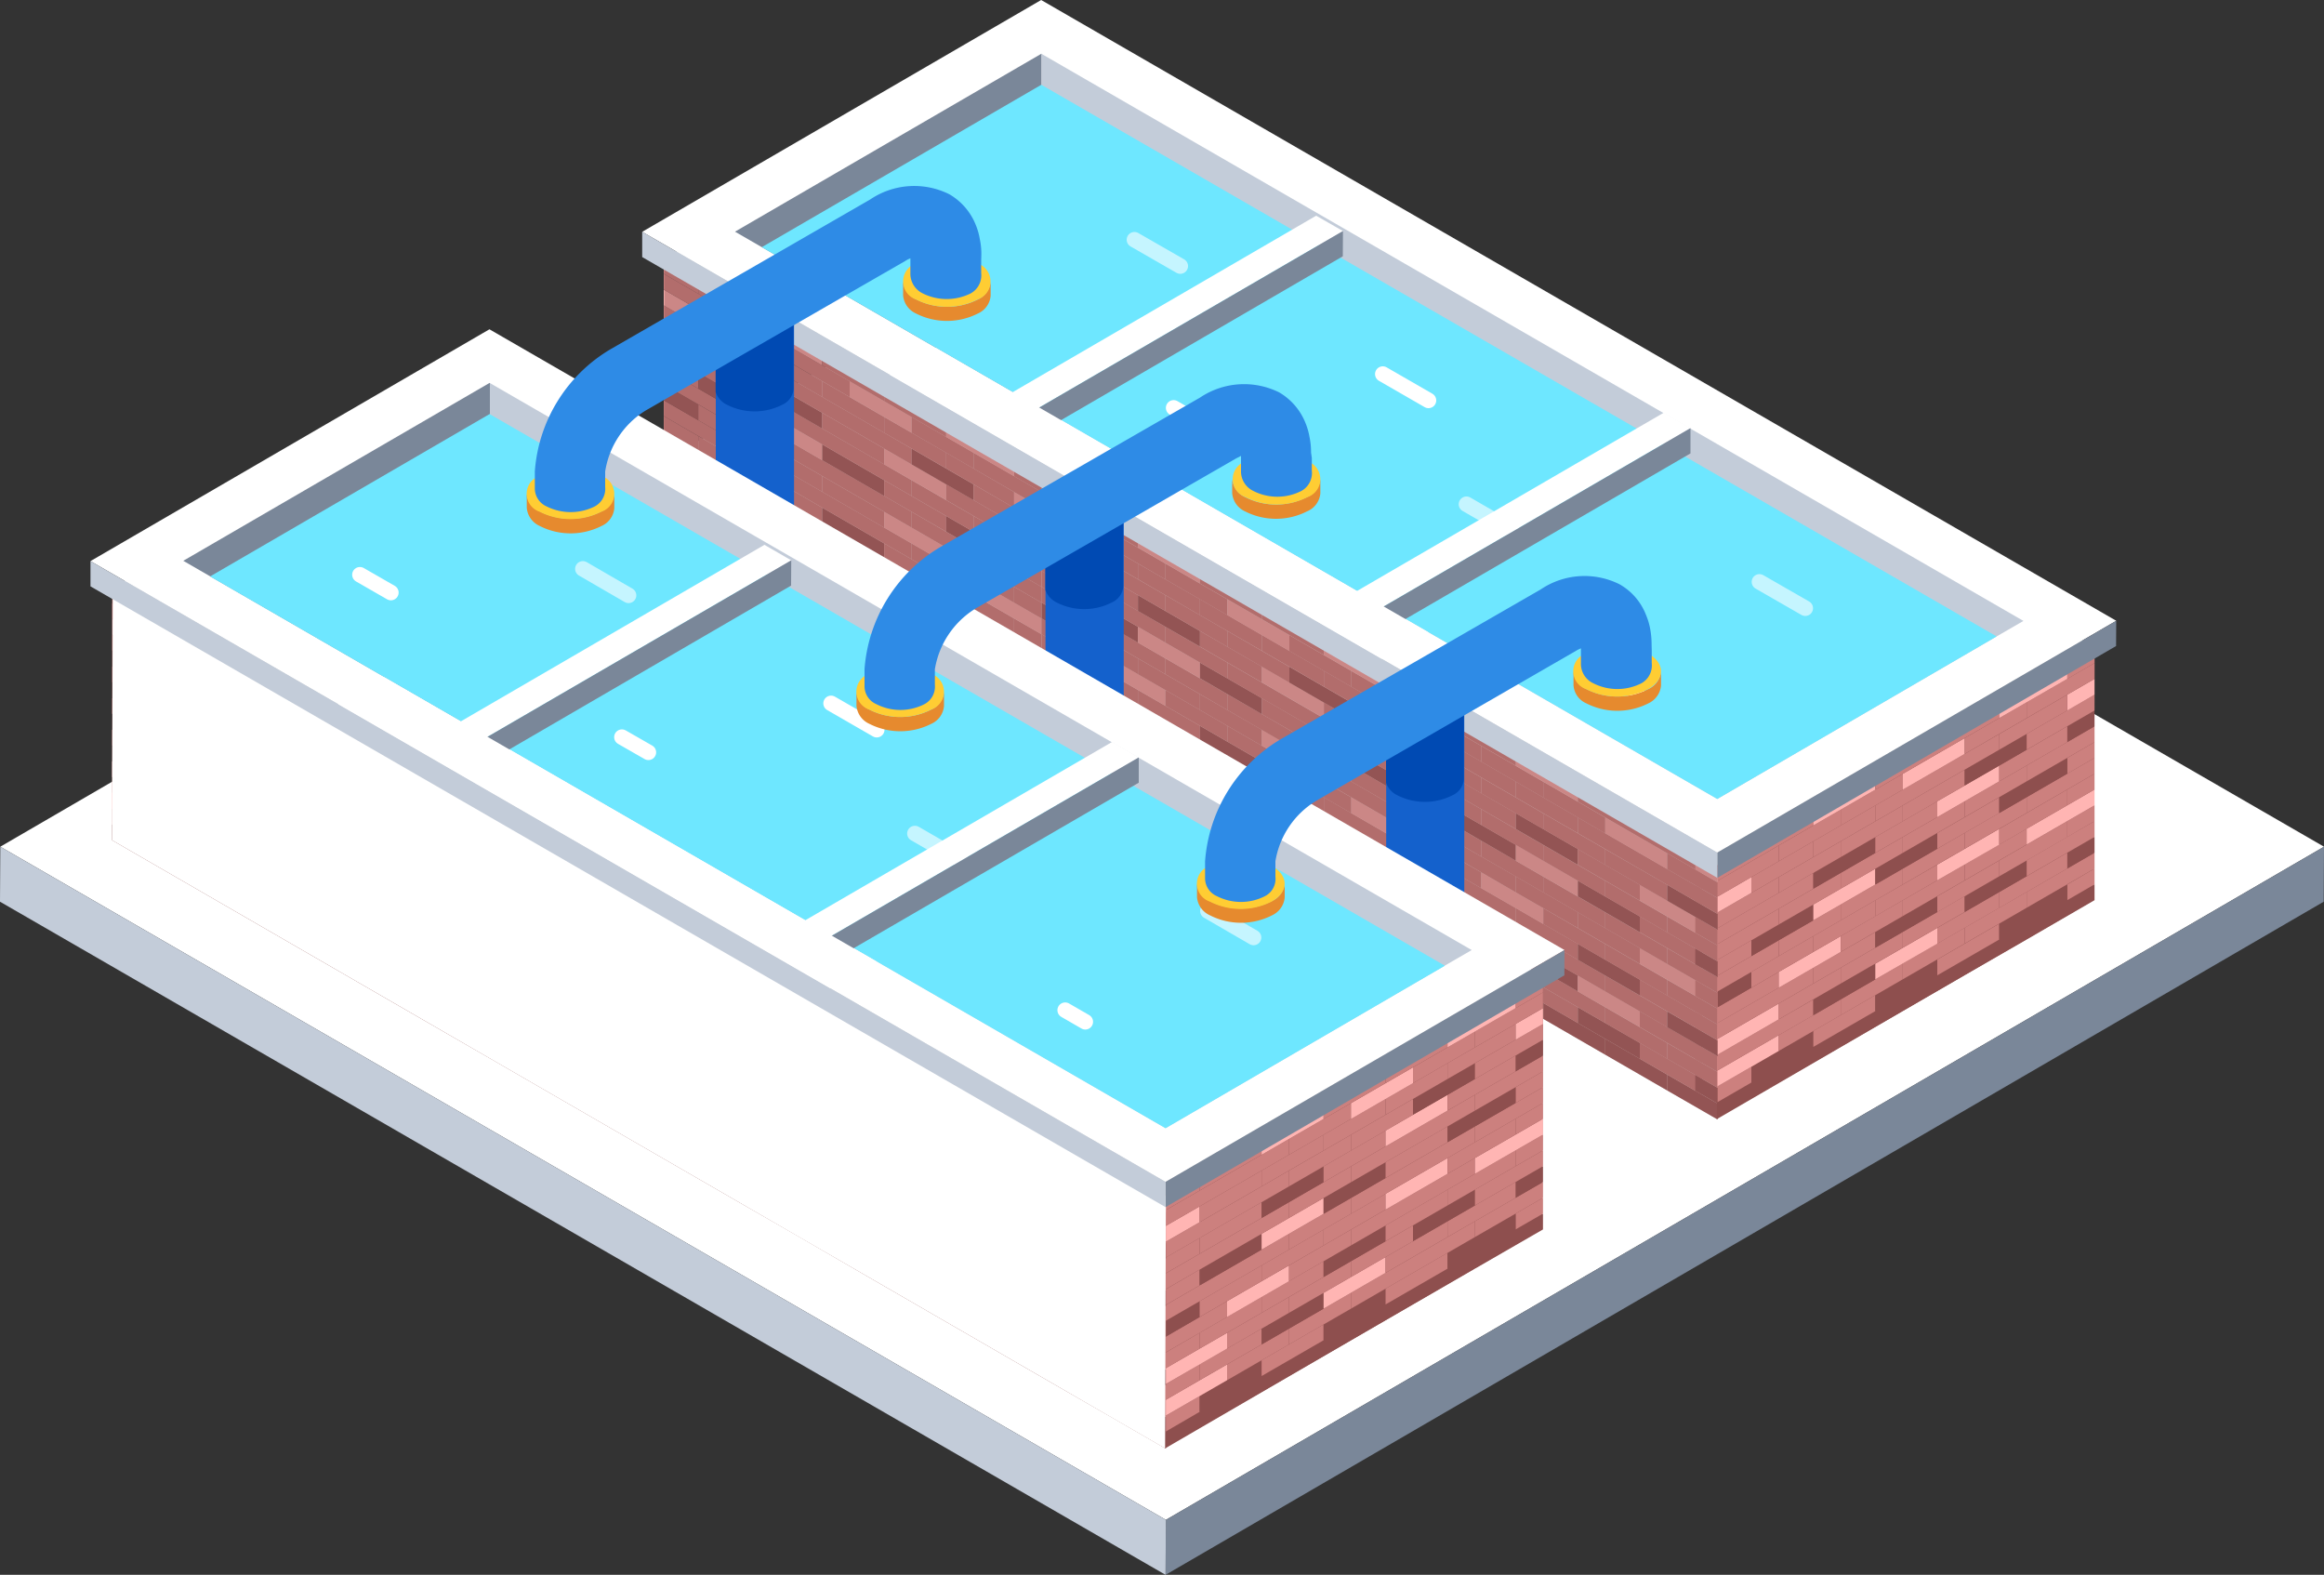 <svg xmlns="http://www.w3.org/2000/svg" viewBox="0 0 150 101.63"><rect x="0" y="0" width="150" height="101.63" fill="#333333" stroke="none"/><defs><style>.cls-1{isolation:isolate;}.cls-16,.cls-2{fill:#fff;}.cls-3{fill:#7a8799;}.cls-4{fill:#c3ccd9;}.cls-5{fill:#dcdcdc;}.cls-6{fill:#8e4f4e;}.cls-7{fill:#cc807e;}.cls-8{fill:#ffb5b3;}.cls-9{fill:#995b5b;opacity:0.5;mix-blend-mode:multiply;}.cls-10{fill:#6ee7ff;}.cls-11,.cls-12{fill:none;stroke:#fff;stroke-linecap:round;stroke-miterlimit:10;}.cls-12{opacity:0.6;}.cls-13{fill:#898989;}.cls-14{fill:#1461cc;}.cls-15{fill:#004ab3;}.cls-16{mix-blend-mode:soft-light;}.cls-17{fill:#e68a2e;}.cls-18{fill:#ffcd33;}.cls-19{fill:#2e8be6;}.cls-20{opacity:0.2;}</style></defs><title>Pool（水池2）</title><g id="图层_2" data-name="图层 2"><g id="风格1"><g id="Pool_水池2_" data-name="Pool（水池2）"><g id="图层_38" data-name="图层 38"><g class="cls-1"><polygon class="cls-2" points="150 54.64 75.25 98.08 0.02 54.64 74.77 11.2 150 54.64"/><polygon class="cls-3" points="150 54.64 149.98 58.19 75.23 101.63 75.25 98.08 150 54.64"/><polygon class="cls-4" points="75.25 98.08 75.23 101.63 0 58.19 0.02 54.64 75.25 98.08"/></g><g class="cls-1"><polygon class="cls-5" points="135.19 41.77 110.86 55.92 42.89 16.67 67.22 2.53 135.19 41.77"/><polygon class="cls-6" points="135.19 41.77 135.15 58.08 110.81 72.22 110.86 55.92 135.19 41.77"/><polygon class="cls-6" points="114.81 69.86 110.81 72.17 110.81 71.15 114.81 68.84 114.81 69.86"/><polygon class="cls-6" points="118.81 67.55 114.81 69.86 114.81 68.84 118.81 66.53 118.81 67.55"/><polygon class="cls-6" points="122.81 65.24 118.81 67.55 118.81 66.53 122.81 64.22 122.81 65.24"/><polygon class="cls-6" points="126.81 62.93 122.81 65.24 122.81 64.22 126.81 61.91 126.81 62.93"/><polygon class="cls-6" points="130.81 60.63 126.81 62.93 126.81 61.91 130.81 59.6 130.81 60.63"/><polygon class="cls-6" points="135.19 58.09 130.81 60.63 130.81 59.6 135.19 57.07 135.19 58.09"/><polygon class="cls-7" points="113.04 69.86 110.81 71.15 110.81 70.13 113.04 68.84 113.04 69.86"/><polygon class="cls-7" points="135.19 57.07 133.43 58.09 133.43 57.08 135.19 56.05 135.19 57.07"/><polygon class="cls-6" points="117.04 67.56 113.04 69.86 113.04 68.84 117.04 66.53 117.04 67.56"/><polygon class="cls-7" points="121.04 65.25 117.04 67.56 117.04 66.53 121.04 64.22 121.04 65.25"/><polygon class="cls-6" points="125.04 62.94 121.04 65.25 121.04 64.22 125.04 61.92 125.04 62.94"/><polygon class="cls-7" points="129.04 60.63 125.04 62.94 125.04 61.92 129.04 59.61 129.04 60.63"/><polygon class="cls-6" points="133.43 58.09 129.04 60.63 129.04 59.61 133.43 57.08 133.43 58.09"/><polygon class="cls-8" points="114.81 67.82 110.81 70.13 110.81 69.11 114.81 66.8 114.81 67.82"/><polygon class="cls-7" points="118.81 65.51 114.81 67.82 114.81 66.8 118.81 64.49 118.81 65.51"/><polygon class="cls-7" points="122.81 63.2 118.81 65.51 118.81 64.49 122.81 62.18 122.81 63.2"/><polygon class="cls-7" points="126.81 60.89 122.81 63.2 122.81 62.18 126.81 59.87 126.81 60.89"/><polygon class="cls-7" points="130.81 58.58 126.81 60.89 126.81 59.87 130.81 57.56 130.81 58.58"/><polygon class="cls-7" points="135.19 56.05 130.81 58.58 130.81 57.56 135.19 55.03 135.19 56.05"/><polygon class="cls-7" points="113.04 67.82 110.81 69.11 110.81 68.09 113.04 66.8 113.04 67.82"/><polygon class="cls-6" points="135.19 55.03 133.43 56.05 133.43 55.03 135.19 54.01 135.19 55.03"/><polygon class="cls-7" points="117.04 65.52 113.04 67.82 113.04 66.8 117.04 64.5 117.04 65.52"/><polygon class="cls-6" points="121.04 63.2 117.04 65.52 117.04 64.5 121.04 62.19 121.04 63.2"/><polygon class="cls-8" points="125.04 60.9 121.04 63.2 121.04 62.19 125.04 59.88 125.04 60.9"/><polygon class="cls-7" points="129.04 58.59 125.04 60.9 125.04 59.88 129.04 57.57 129.04 58.59"/><polygon class="cls-7" points="133.43 56.05 129.04 58.59 129.04 57.57 133.43 55.03 133.43 56.05"/><polygon class="cls-8" points="114.81 65.78 110.81 68.09 110.81 67.07 114.81 64.76 114.81 65.78"/><polygon class="cls-7" points="118.81 63.47 114.81 65.78 114.81 64.76 118.81 62.45 118.81 63.47"/><polygon class="cls-7" points="122.81 61.16 118.81 63.47 118.81 62.45 122.81 60.14 122.81 61.16"/><polygon class="cls-7" points="126.81 58.85 122.81 61.16 122.81 60.14 126.81 57.83 126.81 58.85"/><polygon class="cls-6" points="130.81 56.54 126.81 58.85 126.81 57.83 130.81 55.52 130.81 56.54"/><polygon class="cls-7" points="135.19 54.01 130.81 56.54 130.81 55.52 135.19 52.99 135.19 54.01"/><polygon class="cls-7" points="113.04 65.78 110.81 67.07 110.81 66.05 113.04 64.76 113.04 65.78"/><polygon class="cls-7" points="135.19 52.99 133.43 54.02 133.43 52.99 135.19 51.97 135.19 52.99"/><polygon class="cls-7" points="117.04 63.47 113.04 65.78 113.04 64.76 117.04 62.45 117.04 63.47"/><polygon class="cls-7" points="121.04 61.16 117.04 63.47 117.04 62.45 121.04 60.15 121.04 61.16"/><polygon class="cls-6" points="125.04 58.86 121.04 61.16 121.04 60.15 125.04 57.84 125.04 58.86"/><polygon class="cls-7" points="129.04 56.55 125.04 58.86 125.04 57.84 129.04 55.53 129.04 56.55"/><polygon class="cls-7" points="133.43 54.02 129.04 56.55 129.04 55.53 133.43 52.99 133.43 54.02"/><polygon class="cls-7" points="114.81 63.74 110.81 66.05 110.81 65.03 114.81 62.72 114.81 63.74"/><polygon class="cls-8" points="118.81 61.43 114.81 63.74 114.81 62.72 118.81 60.41 118.81 61.43"/><polygon class="cls-7" points="122.81 59.12 118.81 61.43 118.81 60.41 122.81 58.1 122.81 59.12"/><polygon class="cls-7" points="126.81 56.81 122.81 59.12 122.81 58.1 126.81 55.79 126.81 56.81"/><polygon class="cls-7" points="130.81 54.5 126.81 56.81 126.81 55.79 130.81 53.48 130.81 54.5"/><polygon class="cls-8" points="135.19 51.97 130.81 54.5 130.81 53.48 135.19 50.95 135.19 51.97"/><polygon class="cls-6" points="113.04 63.74 110.81 65.03 110.81 64.01 113.04 62.72 113.04 63.74"/><polygon class="cls-7" points="135.19 50.95 133.43 51.97 133.43 50.95 135.19 49.93 135.19 50.95"/><polygon class="cls-7" points="117.04 61.43 113.04 63.74 113.04 62.72 117.04 60.41 117.04 61.43"/><polygon class="cls-7" points="121.04 59.13 117.04 61.43 117.04 60.41 121.04 58.1 121.04 59.13"/><polygon class="cls-7" points="125.04 56.81 121.04 59.13 121.04 58.1 125.04 55.8 125.04 56.81"/><polygon class="cls-8" points="129.04 54.51 125.04 56.81 125.04 55.8 129.04 53.49 129.04 54.51"/><polygon class="cls-7" points="133.43 51.97 129.04 54.51 129.04 53.49 133.43 50.95 133.43 51.97"/><polygon class="cls-7" points="114.81 61.7 110.81 64.01 110.81 62.99 114.81 60.68 114.81 61.7"/><polygon class="cls-7" points="118.81 59.39 114.81 61.7 114.81 60.68 118.81 58.37 118.81 59.39"/><polygon class="cls-7" points="122.81 57.08 118.81 59.39 118.81 58.37 122.81 56.06 122.81 57.08"/><polygon class="cls-7" points="126.81 54.77 122.81 57.08 122.81 56.06 126.81 53.75 126.81 54.77"/><polygon class="cls-7" points="130.81 52.46 126.81 54.77 126.81 53.75 130.81 51.44 130.81 52.46"/><polygon class="cls-7" points="135.19 49.93 130.81 52.46 130.81 51.44 135.19 48.91 135.19 49.93"/><polygon class="cls-7" points="113.04 61.7 110.81 62.99 110.81 61.97 113.04 60.68 113.04 61.7"/><polygon class="cls-7" points="135.19 48.91 133.43 49.93 133.43 48.91 135.19 47.89 135.19 48.91"/><polygon class="cls-6" points="117.04 59.39 113.04 61.7 113.04 60.68 117.04 58.37 117.04 59.39"/><polygon class="cls-8" points="121.04 57.08 117.04 59.39 117.04 58.37 121.04 56.06 121.04 57.08"/><polygon class="cls-6" points="125.04 54.77 121.04 57.08 121.04 56.06 125.04 53.76 125.04 54.77"/><polygon class="cls-7" points="129.04 52.47 125.04 54.77 125.04 53.76 129.04 51.45 129.04 52.47"/><polygon class="cls-6" points="133.43 49.93 129.04 52.47 129.04 51.45 133.43 48.91 133.43 49.93"/><polygon class="cls-7" points="114.81 59.66 110.81 61.97 110.81 60.95 114.81 58.64 114.81 59.66"/><polygon class="cls-7" points="118.81 57.35 114.81 59.66 114.81 58.64 118.81 56.33 118.81 57.35"/><polygon class="cls-7" points="122.81 55.04 118.81 57.35 118.81 56.33 122.81 54.02 122.81 55.04"/><polygon class="cls-7" points="126.81 52.73 122.81 55.04 122.81 54.02 126.81 51.71 126.81 52.73"/><polygon class="cls-7" points="130.81 50.42 126.81 52.73 126.81 51.71 130.81 49.4 130.81 50.42"/><polygon class="cls-7" points="135.19 47.89 130.81 50.42 130.81 49.4 135.19 46.87 135.19 47.89"/><polygon class="cls-7" points="113.04 59.66 110.81 60.95 110.81 59.93 113.04 58.64 113.04 59.66"/><polygon class="cls-6" points="135.19 46.87 133.43 47.89 133.43 46.87 135.19 45.85 135.19 46.87"/><polygon class="cls-7" points="117.04 57.35 113.04 59.66 113.04 58.64 117.04 56.33 117.04 57.35"/><polygon class="cls-6" points="121.04 55.04 117.04 57.35 117.04 56.33 121.04 54.02 121.04 55.04"/><polygon class="cls-7" points="125.04 52.73 121.04 55.04 121.04 54.02 125.04 51.71 125.04 52.73"/><polygon class="cls-8" points="129.04 50.42 125.04 52.73 125.04 51.71 129.04 49.41 129.04 50.42"/><polygon class="cls-7" points="133.43 47.89 129.04 50.42 129.04 49.41 133.43 46.87 133.43 47.89"/><polygon class="cls-7" points="114.81 57.62 110.81 59.93 110.81 58.91 114.81 56.6 114.81 57.62"/><polygon class="cls-7" points="118.81 55.31 114.81 57.62 114.81 56.6 118.81 54.29 118.81 55.31"/><polygon class="cls-7" points="122.81 53 118.81 55.31 118.81 54.29 122.81 51.98 122.81 53"/><polygon class="cls-7" points="126.81 50.69 122.81 53 122.81 51.98 126.81 49.67 126.81 50.69"/><polygon class="cls-6" points="130.81 48.38 126.81 50.69 126.81 49.67 130.81 47.36 130.81 48.38"/><polygon class="cls-7" points="135.19 45.85 130.81 48.38 130.81 47.36 135.19 44.83 135.19 45.85"/><polygon class="cls-8" points="113.04 57.62 110.81 58.91 110.81 57.89 113.04 56.6 113.04 57.62"/><polygon class="cls-8" points="135.19 44.83 133.43 45.85 133.43 44.83 135.19 43.81 135.19 44.83"/><polygon class="cls-7" points="117.04 55.31 113.04 57.62 113.04 56.6 117.04 54.29 117.04 55.31"/><polygon class="cls-7" points="121.04 53 117.04 55.31 117.04 54.29 121.04 51.98 121.04 53"/><polygon class="cls-7" points="125.04 50.69 121.04 53 121.04 51.98 125.04 49.67 125.04 50.69"/><polygon class="cls-7" points="129.04 48.38 125.04 50.69 125.04 49.67 129.04 47.37 129.04 48.38"/><polygon class="cls-7" points="133.43 45.85 129.04 48.38 129.04 47.37 133.43 44.83 133.43 45.85"/><polygon class="cls-7" points="114.81 55.58 110.81 57.89 110.81 56.87 114.81 54.56 114.81 55.58"/><polygon class="cls-7" points="118.81 53.27 114.81 55.58 114.81 54.56 118.81 52.25 118.81 53.27"/><polygon class="cls-7" points="122.81 50.96 118.81 53.27 118.81 52.25 122.81 49.94 122.81 50.96"/><polygon class="cls-8" points="126.81 48.65 122.81 50.96 122.81 49.94 126.81 47.63 126.81 48.65"/><polygon class="cls-7" points="130.81 46.34 126.81 48.65 126.81 47.63 130.81 45.32 130.81 46.34"/><polygon class="cls-7" points="135.19 43.81 130.81 46.34 130.81 45.32 135.19 42.79 135.19 43.81"/><polygon class="cls-7" points="113.04 55.58 110.81 56.87 110.81 55.85 113.04 54.56 113.04 55.58"/><polygon class="cls-7" points="135.19 42.79 133.43 43.81 133.43 42.79 135.19 41.77 135.19 42.79"/><polygon class="cls-7" points="117.04 53.27 113.04 55.58 113.04 54.56 117.04 52.25 117.04 53.27"/><polygon class="cls-8" points="121.04 50.96 117.04 53.27 117.04 52.25 121.04 49.94 121.04 50.96"/><polygon class="cls-7" points="125.04 48.65 121.04 50.96 121.04 49.94 125.04 47.63 125.04 48.65"/><polygon class="cls-7" points="129.04 46.34 125.04 48.65 125.04 47.63 129.04 45.32 129.04 46.34"/><polygon class="cls-8" points="133.43 43.81 129.04 46.34 129.04 45.32 133.43 42.79 133.43 43.81"/><polygon class="cls-6" points="46.84 35.28 42.84 32.97 42.84 31.95 46.84 34.26 46.84 35.28"/><polygon class="cls-6" points="50.84 37.59 46.84 35.28 46.84 34.26 50.84 36.57 50.84 37.59"/><polygon class="cls-6" points="54.84 39.9 50.84 37.59 50.84 36.57 54.84 38.88 54.84 39.9"/><polygon class="cls-6" points="58.84 42.21 54.84 39.9 54.84 38.88 58.84 41.19 58.84 42.21"/><polygon class="cls-6" points="62.84 44.52 58.84 42.21 58.84 41.19 62.84 43.5 62.84 44.52"/><polygon class="cls-6" points="67.22 47.05 62.84 44.52 62.84 43.5 67.22 46.03 67.22 47.05"/><polygon class="cls-7" points="45.07 33.24 42.84 31.95 42.84 30.93 45.07 32.22 45.07 33.24"/><polygon class="cls-7" points="67.22 46.03 65.45 45.01 65.45 43.99 67.22 45.01 67.22 46.03"/><polygon class="cls-6" points="49.07 35.55 45.07 33.24 45.07 32.22 49.07 34.53 49.07 35.55"/><polygon class="cls-7" points="53.07 37.86 49.07 35.55 49.07 34.53 53.07 36.84 53.07 37.86"/><polygon class="cls-6" points="57.07 40.17 53.07 37.86 53.07 36.84 57.07 39.15 57.07 40.17"/><polygon class="cls-7" points="61.07 42.48 57.07 40.17 57.07 39.15 61.07 41.46 61.07 42.48"/><polygon class="cls-6" points="65.45 45.01 61.07 42.48 61.07 41.46 65.45 43.99 65.45 45.01"/><polygon class="cls-8" points="46.84 33.24 42.84 30.93 42.84 29.91 46.84 32.22 46.84 33.24"/><polygon class="cls-7" points="50.84 35.55 46.84 33.24 46.84 32.22 50.84 34.53 50.84 35.55"/><polygon class="cls-7" points="54.84 37.86 50.84 35.55 50.84 34.53 54.84 36.84 54.84 37.86"/><polygon class="cls-7" points="58.84 40.17 54.84 37.86 54.84 36.84 58.84 39.15 58.84 40.17"/><polygon class="cls-7" points="62.84 42.48 58.84 40.17 58.84 39.15 62.84 41.46 62.84 42.48"/><polygon class="cls-7" points="67.22 45.01 62.84 42.48 62.84 41.46 67.22 43.99 67.22 45.01"/><polygon class="cls-7" points="45.07 31.2 42.84 29.91 42.84 28.89 45.07 30.18 45.07 31.2"/><polygon class="cls-6" points="67.22 43.99 65.45 42.97 65.45 41.95 67.22 42.97 67.22 43.99"/><polygon class="cls-7" points="49.07 33.51 45.07 31.2 45.07 30.18 49.07 32.49 49.07 33.51"/><polygon class="cls-6" points="53.07 35.82 49.07 33.51 49.07 32.49 53.07 34.8 53.07 35.82"/><polygon class="cls-8" points="57.07 38.13 53.07 35.82 53.07 34.8 57.07 37.11 57.07 38.13"/><polygon class="cls-7" points="61.07 40.44 57.07 38.13 57.07 37.11 61.07 39.42 61.07 40.44"/><polygon class="cls-7" points="65.45 42.97 61.07 40.44 61.07 39.42 65.45 41.95 65.45 42.97"/><polygon class="cls-8" points="46.84 31.2 42.84 28.89 42.84 27.87 46.84 30.18 46.84 31.2"/><polygon class="cls-7" points="50.84 33.51 46.84 31.2 46.84 30.18 50.84 32.49 50.84 33.51"/><polygon class="cls-7" points="54.84 35.82 50.84 33.51 50.84 32.49 54.84 34.8 54.84 35.82"/><polygon class="cls-7" points="58.84 38.13 54.84 35.82 54.84 34.8 58.84 37.11 58.84 38.13"/><polygon class="cls-6" points="62.84 40.44 58.84 38.13 58.84 37.11 62.84 39.42 62.84 40.44"/><polygon class="cls-7" points="67.22 42.97 62.84 40.44 62.84 39.42 67.22 41.95 67.22 42.97"/><polygon class="cls-7" points="45.07 29.16 42.84 27.87 42.84 26.85 45.07 28.14 45.07 29.16"/><polygon class="cls-7" points="67.22 41.95 65.45 40.93 65.45 39.91 67.22 40.93 67.22 41.95"/><polygon class="cls-7" points="49.07 31.47 45.07 29.16 45.07 28.14 49.07 30.45 49.07 31.47"/><polygon class="cls-7" points="53.07 33.78 49.07 31.47 49.07 30.45 53.07 32.76 53.07 33.78"/><polygon class="cls-6" points="57.07 36.09 53.07 33.78 53.07 32.76 57.07 35.07 57.07 36.09"/><polygon class="cls-7" points="61.07 38.4 57.07 36.09 57.07 35.07 61.07 37.38 61.07 38.4"/><polygon class="cls-7" points="65.45 40.93 61.07 38.4 61.07 37.38 65.45 39.91 65.45 40.93"/><polygon class="cls-7" points="46.84 29.16 42.84 26.85 42.84 25.83 46.84 28.14 46.84 29.16"/><polygon class="cls-8" points="50.84 31.47 46.84 29.16 46.84 28.14 50.84 30.45 50.84 31.47"/><polygon class="cls-7" points="54.84 33.78 50.84 31.47 50.84 30.45 54.84 32.76 54.84 33.78"/><polygon class="cls-7" points="58.84 36.09 54.84 33.78 54.84 32.76 58.84 35.07 58.84 36.09"/><polygon class="cls-7" points="62.84 38.4 58.84 36.09 58.84 35.07 62.84 37.38 62.84 38.4"/><polygon class="cls-8" points="67.22 40.93 62.84 38.4 62.84 37.38 67.22 39.91 67.22 40.93"/><polygon class="cls-6" points="45.07 27.12 42.84 25.83 42.84 24.81 45.07 26.1 45.07 27.12"/><polygon class="cls-7" points="67.22 39.91 65.45 38.89 65.45 37.87 67.22 38.89 67.22 39.91"/><polygon class="cls-7" points="49.07 29.43 45.07 27.12 45.07 26.1 49.07 28.41 49.07 29.43"/><polygon class="cls-7" points="53.07 31.74 49.07 29.43 49.07 28.41 53.07 30.72 53.07 31.74"/><polygon class="cls-7" points="57.07 34.05 53.07 31.74 53.07 30.72 57.07 33.03 57.07 34.05"/><polygon class="cls-8" points="61.07 36.36 57.07 34.05 57.07 33.03 61.07 35.34 61.07 36.36"/><polygon class="cls-7" points="65.45 38.89 61.07 36.36 61.07 35.34 65.45 37.87 65.45 38.89"/><polygon class="cls-7" points="46.84 27.12 42.84 24.81 42.84 23.79 46.84 26.1 46.84 27.12"/><polygon class="cls-7" points="50.84 29.43 46.84 27.12 46.84 26.1 50.84 28.41 50.84 29.43"/><polygon class="cls-7" points="54.84 31.74 50.84 29.43 50.84 28.41 54.84 30.72 54.84 31.74"/><polygon class="cls-7" points="58.84 34.05 54.84 31.74 54.84 30.72 58.84 33.03 58.84 34.05"/><polygon class="cls-7" points="62.84 36.36 58.84 34.05 58.84 33.03 62.84 35.34 62.84 36.36"/><polygon class="cls-7" points="67.22 38.89 62.84 36.36 62.84 35.34 67.22 37.87 67.22 38.89"/><polygon class="cls-7" points="45.07 25.08 42.84 23.79 42.84 22.77 45.07 24.06 45.07 25.08"/><polygon class="cls-7" points="67.22 37.87 65.45 36.85 65.45 35.83 67.22 36.85 67.22 37.87"/><polygon class="cls-6" points="49.07 27.39 45.07 25.08 45.07 24.06 49.07 26.37 49.07 27.39"/><polygon class="cls-8" points="53.07 29.7 49.07 27.39 49.07 26.37 53.07 28.68 53.07 29.7"/><polygon class="cls-6" points="57.07 32.01 53.07 29.7 53.07 28.68 57.07 30.99 57.07 32.01"/><polygon class="cls-7" points="61.07 34.31 57.07 32.01 57.07 30.99 61.07 33.3 61.07 34.31"/><polygon class="cls-6" points="65.45 36.85 61.07 34.31 61.07 33.3 65.45 35.83 65.45 36.85"/><polygon class="cls-7" points="46.84 25.08 42.84 22.77 42.84 21.75 46.84 24.06 46.84 25.08"/><polygon class="cls-7" points="50.84 27.39 46.84 25.08 46.84 24.06 50.84 26.37 50.84 27.39"/><polygon class="cls-7" points="54.84 29.7 50.84 27.39 50.84 26.37 54.84 28.68 54.84 29.7"/><polygon class="cls-7" points="58.84 32.01 54.84 29.7 54.84 28.68 58.84 30.99 58.84 32.01"/><polygon class="cls-7" points="62.84 34.32 58.84 32.01 58.84 30.99 62.84 33.3 62.84 34.32"/><polygon class="cls-7" points="67.22 36.85 62.84 34.32 62.84 33.3 67.22 35.83 67.22 36.85"/><polygon class="cls-7" points="45.07 23.04 42.84 21.75 42.84 20.73 45.07 22.02 45.07 23.04"/><polygon class="cls-6" points="67.22 35.83 65.45 34.81 65.45 33.79 67.22 34.81 67.22 35.83"/><polygon class="cls-7" points="49.07 25.35 45.07 23.04 45.07 22.02 49.07 24.33 49.07 25.35"/><polygon class="cls-6" points="53.07 27.66 49.07 25.35 49.07 24.33 53.07 26.64 53.07 27.66"/><polygon class="cls-7" points="57.07 29.97 53.07 27.66 53.07 26.64 57.07 28.95 57.07 29.97"/><polygon class="cls-8" points="61.07 32.27 57.07 29.97 57.07 28.95 61.07 31.25 61.07 32.27"/><polygon class="cls-7" points="65.45 34.81 61.07 32.27 61.07 31.25 65.45 33.79 65.45 34.81"/><polygon class="cls-7" points="46.84 23.04 42.84 20.73 42.84 19.71 46.84 22.02 46.84 23.04"/><polygon class="cls-7" points="50.84 25.35 46.84 23.04 46.84 22.02 50.84 24.33 50.84 25.35"/><polygon class="cls-7" points="54.84 27.66 50.84 25.35 50.84 24.33 54.84 26.64 54.84 27.66"/><polygon class="cls-7" points="58.84 29.97 54.84 27.66 54.84 26.64 58.84 28.95 58.84 29.97"/><polygon class="cls-6" points="62.84 32.28 58.84 29.97 58.84 28.95 62.84 31.26 62.84 32.28"/><polygon class="cls-7" points="67.22 34.81 62.84 32.28 62.84 31.26 67.22 33.79 67.22 34.81"/><polygon class="cls-8" points="45.07 21 42.84 19.71 42.84 18.69 45.07 19.98 45.07 21"/><polygon class="cls-8" points="67.22 33.79 65.45 32.77 65.45 31.75 67.22 32.77 67.22 33.79"/><polygon class="cls-7" points="49.07 23.31 45.07 21 45.07 19.98 49.07 22.29 49.07 23.31"/><polygon class="cls-7" points="53.07 25.62 49.07 23.31 49.07 22.29 53.07 24.6 53.07 25.62"/><polygon class="cls-7" points="57.07 27.93 53.07 25.62 53.07 24.6 57.07 26.91 57.07 27.93"/><polygon class="cls-7" points="61.07 30.23 57.07 27.93 57.07 26.91 61.07 29.21 61.07 30.23"/><polygon class="cls-7" points="65.45 32.77 61.07 30.23 61.07 29.21 65.45 31.75 65.45 32.77"/><polygon class="cls-7" points="46.84 21 42.84 18.69 42.84 17.67 46.84 19.98 46.84 21"/><polygon class="cls-7" points="50.84 23.31 46.84 21 46.84 19.98 50.84 22.29 50.84 23.31"/><polygon class="cls-7" points="54.84 25.62 50.84 23.31 50.84 22.29 54.84 24.6 54.84 25.62"/><polygon class="cls-8" points="58.84 27.93 54.84 25.62 54.84 24.6 58.84 26.91 58.84 27.93"/><polygon class="cls-7" points="62.84 30.24 58.84 27.93 58.84 26.91 62.84 29.22 62.84 30.24"/><polygon class="cls-7" points="67.22 32.77 62.84 30.24 62.84 29.22 67.22 31.75 67.22 32.77"/><polygon class="cls-7" points="45.07 18.96 42.84 17.67 42.84 16.65 45.07 17.94 45.07 18.96"/><polygon class="cls-7" points="67.22 31.75 65.45 30.73 65.45 29.71 67.22 30.73 67.22 31.75"/><polygon class="cls-7" points="49.07 21.27 45.07 18.96 45.07 17.94 49.07 20.25 49.07 21.27"/><polygon class="cls-8" points="53.07 23.58 49.07 21.27 49.07 20.25 53.07 22.56 53.07 23.58"/><polygon class="cls-7" points="57.07 25.89 53.07 23.58 53.07 22.56 57.07 24.86 57.07 25.89"/><polygon class="cls-7" points="61.07 28.2 57.07 25.89 57.07 24.86 61.07 27.17 61.07 28.2"/><polygon class="cls-8" points="65.45 30.73 61.07 28.2 61.07 27.17 65.45 29.71 65.45 30.73"/><polygon class="cls-6" points="71.22 49.36 67.22 47.05 67.22 46.03 71.22 48.34 71.22 49.36"/><polygon class="cls-6" points="75.22 51.67 71.22 49.36 71.22 48.34 75.22 50.65 75.22 51.67"/><polygon class="cls-6" points="79.22 53.98 75.22 51.67 75.22 50.65 79.22 52.96 79.22 53.98"/><polygon class="cls-6" points="83.22 56.29 79.22 53.98 79.22 52.96 83.22 55.27 83.22 56.29"/><polygon class="cls-6" points="87.22 58.6 83.22 56.29 83.22 55.27 87.22 57.58 87.22 58.6"/><polygon class="cls-6" points="91.61 61.13 87.22 58.6 87.22 57.58 91.61 60.11 91.61 61.13"/><polygon class="cls-7" points="69.45 47.32 67.23 46.03 67.23 45.01 69.45 46.3 69.45 47.32"/><polygon class="cls-7" points="91.61 60.11 89.84 59.09 89.84 58.07 91.61 59.09 91.61 60.11"/><polygon class="cls-6" points="73.45 49.63 69.45 47.32 69.45 46.3 73.45 48.61 73.45 49.63"/><polygon class="cls-7" points="77.45 51.94 73.45 49.63 73.45 48.61 77.45 50.92 77.45 51.94"/><polygon class="cls-6" points="81.45 54.25 77.45 51.94 77.45 50.92 81.45 53.23 81.45 54.25"/><polygon class="cls-7" points="85.45 56.55 81.45 54.25 81.45 53.23 85.45 55.53 85.45 56.55"/><polygon class="cls-6" points="89.84 59.09 85.45 56.55 85.45 55.53 89.84 58.07 89.84 59.09"/><polygon class="cls-8" points="71.22 47.32 67.22 45.01 67.22 43.99 71.22 46.3 71.22 47.32"/><polygon class="cls-7" points="75.22 49.63 71.22 47.32 71.22 46.3 75.22 48.61 75.22 49.63"/><polygon class="cls-7" points="79.22 51.94 75.22 49.63 75.22 48.61 79.22 50.92 79.22 51.94"/><polygon class="cls-7" points="83.22 54.25 79.22 51.94 79.22 50.92 83.22 53.23 83.22 54.25"/><polygon class="cls-7" points="87.22 56.56 83.22 54.25 83.22 53.23 87.22 55.54 87.22 56.56"/><polygon class="cls-7" points="91.61 59.09 87.22 56.56 87.22 55.54 91.61 58.07 91.61 59.09"/><polygon class="cls-7" points="69.45 45.28 67.23 43.99 67.23 42.97 69.45 44.26 69.45 45.28"/><polygon class="cls-6" points="91.61 58.07 89.84 57.05 89.84 56.03 91.61 57.05 91.61 58.07"/><polygon class="cls-7" points="73.45 47.59 69.45 45.28 69.45 44.26 73.45 46.57 73.45 47.59"/><polygon class="cls-6" points="77.45 49.9 73.45 47.59 73.45 46.57 77.45 48.88 77.45 49.9"/><polygon class="cls-8" points="81.45 52.21 77.45 49.9 77.45 48.88 81.45 51.19 81.45 52.21"/><polygon class="cls-7" points="85.45 54.52 81.45 52.21 81.45 51.19 85.45 53.49 85.45 54.52"/><polygon class="cls-7" points="89.84 57.05 85.45 54.52 85.45 53.49 89.84 56.03 89.84 57.05"/><polygon class="cls-8" points="71.22 45.28 67.22 42.97 67.22 41.95 71.22 44.26 71.22 45.28"/><polygon class="cls-7" points="75.22 47.59 71.22 45.28 71.22 44.26 75.22 46.57 75.22 47.59"/><polygon class="cls-7" points="79.22 49.9 75.22 47.59 75.22 46.57 79.22 48.88 79.22 49.9"/><polygon class="cls-7" points="83.22 52.21 79.22 49.9 79.22 48.88 83.22 51.19 83.22 52.21"/><polygon class="cls-6" points="87.22 54.52 83.22 52.21 83.22 51.19 87.22 53.5 87.22 54.52"/><polygon class="cls-7" points="91.61 57.05 87.22 54.52 87.22 53.5 91.61 56.03 91.61 57.05"/><polygon class="cls-7" points="69.45 43.24 67.23 41.95 67.23 40.93 69.45 42.22 69.45 43.24"/><polygon class="cls-7" points="91.61 56.03 89.84 55.01 89.84 53.99 91.61 55.01 91.61 56.03"/><polygon class="cls-7" points="73.45 45.55 69.45 43.24 69.45 42.22 73.45 44.53 73.45 45.55"/><polygon class="cls-7" points="77.45 47.86 73.45 45.55 73.45 44.53 77.45 46.84 77.45 47.86"/><polygon class="cls-6" points="81.45 50.16 77.45 47.86 77.45 46.84 81.45 49.15 81.45 50.16"/><polygon class="cls-7" points="85.45 52.48 81.45 50.16 81.45 49.15 85.45 51.45 85.45 52.48"/><polygon class="cls-7" points="89.84 55.01 85.45 52.48 85.45 51.45 89.84 53.99 89.84 55.01"/><polygon class="cls-7" points="71.22 43.24 67.22 40.93 67.22 39.91 71.22 42.22 71.22 43.24"/><polygon class="cls-8" points="75.22 45.55 71.22 43.24 71.22 42.22 75.22 44.53 75.22 45.55"/><polygon class="cls-7" points="79.22 47.86 75.22 45.55 75.22 44.53 79.22 46.84 79.22 47.86"/><polygon class="cls-7" points="83.22 50.17 79.22 47.86 79.22 46.84 83.22 49.15 83.22 50.17"/><polygon class="cls-7" points="87.22 52.48 83.22 50.17 83.22 49.15 87.22 51.46 87.22 52.48"/><polygon class="cls-8" points="91.61 55.01 87.22 52.48 87.22 51.46 91.61 53.99 91.61 55.01"/><polygon class="cls-6" points="69.45 41.2 67.23 39.91 67.23 38.89 69.45 40.18 69.45 41.2"/><polygon class="cls-7" points="91.61 53.99 89.84 52.97 89.84 51.95 91.61 52.97 91.61 53.99"/><polygon class="cls-7" points="73.45 43.51 69.45 41.2 69.45 40.18 73.45 42.49 73.45 43.51"/><polygon class="cls-7" points="77.45 45.82 73.45 43.51 73.45 42.49 77.45 44.8 77.45 45.82"/><polygon class="cls-7" points="81.45 48.13 77.45 45.82 77.45 44.8 81.45 47.1 81.45 48.13"/><polygon class="cls-8" points="85.45 50.43 81.45 48.13 81.45 47.1 85.45 49.41 85.45 50.43"/><polygon class="cls-7" points="89.84 52.97 85.45 50.43 85.45 49.41 89.84 51.95 89.84 52.97"/><polygon class="cls-7" points="71.22 41.2 67.22 38.89 67.22 37.87 71.22 40.18 71.22 41.2"/><polygon class="cls-7" points="75.22 43.51 71.22 41.2 71.22 40.18 75.22 42.49 75.22 43.51"/><polygon class="cls-7" points="79.22 45.82 75.22 43.51 75.22 42.49 79.22 44.8 79.22 45.82"/><polygon class="cls-7" points="83.22 48.13 79.22 45.82 79.22 44.8 83.22 47.11 83.22 48.13"/><polygon class="cls-7" points="87.22 50.44 83.22 48.13 83.22 47.11 87.22 49.42 87.22 50.44"/><polygon class="cls-7" points="91.61 52.97 87.22 50.44 87.22 49.42 91.61 51.95 91.61 52.97"/><polygon class="cls-7" points="69.45 39.16 67.23 37.87 67.23 36.85 69.45 38.14 69.45 39.16"/><polygon class="cls-7" points="91.61 51.95 89.84 50.93 89.84 49.91 91.61 50.93 91.61 51.95"/><polygon class="cls-6" points="73.45 41.47 69.45 39.16 69.45 38.14 73.45 40.45 73.45 41.47"/><polygon class="cls-8" points="77.45 43.77 73.45 41.47 73.45 40.45 77.45 42.76 77.45 43.77"/><polygon class="cls-6" points="81.45 46.09 77.45 43.77 77.45 42.76 81.45 45.06 81.45 46.09"/><polygon class="cls-7" points="85.45 48.39 81.45 46.09 81.45 45.06 85.45 47.37 85.45 48.39"/><polygon class="cls-6" points="89.84 50.93 85.45 48.39 85.45 47.37 89.84 49.91 89.84 50.93"/><polygon class="cls-7" points="71.22 39.16 67.22 36.85 67.22 35.83 71.22 38.14 71.22 39.16"/><polygon class="cls-7" points="75.22 41.47 71.22 39.16 71.22 38.14 75.22 40.45 75.22 41.47"/><polygon class="cls-7" points="79.22 43.78 75.22 41.47 75.22 40.45 79.22 42.76 79.22 43.78"/><polygon class="cls-7" points="83.22 46.09 79.22 43.78 79.22 42.76 83.22 45.07 83.22 46.09"/><polygon class="cls-7" points="87.22 48.4 83.22 46.09 83.22 45.07 87.22 47.38 87.22 48.4"/><polygon class="cls-7" points="91.61 50.93 87.22 48.4 87.22 47.38 91.61 49.91 91.61 50.93"/><polygon class="cls-7" points="69.45 37.12 67.23 35.83 67.23 34.81 69.45 36.1 69.45 37.12"/><polygon class="cls-6" points="91.61 49.91 89.84 48.88 89.84 47.87 91.61 48.89 91.61 49.91"/><polygon class="cls-7" points="73.45 39.43 69.45 37.12 69.45 36.1 73.45 38.41 73.45 39.43"/><polygon class="cls-6" points="77.45 41.73 73.45 39.43 73.45 38.41 77.45 40.72 77.45 41.73"/><polygon class="cls-7" points="81.45 44.04 77.45 41.73 77.45 40.72 81.45 43.02 81.45 44.04"/><polygon class="cls-8" points="85.45 46.35 81.45 44.04 81.45 43.02 85.45 45.33 85.45 46.35"/><polygon class="cls-7" points="89.84 48.88 85.45 46.35 85.45 45.33 89.84 47.87 89.84 48.88"/><polygon class="cls-7" points="71.22 37.12 67.22 34.81 67.22 33.79 71.22 36.1 71.22 37.12"/><polygon class="cls-7" points="75.22 39.43 71.22 37.12 71.22 36.1 75.22 38.41 75.22 39.43"/><polygon class="cls-7" points="79.22 41.74 75.22 39.43 75.22 38.41 79.22 40.72 79.22 41.74"/><polygon class="cls-7" points="83.22 44.05 79.22 41.74 79.22 40.72 83.22 43.03 83.22 44.05"/><polygon class="cls-6" points="87.22 46.36 83.22 44.05 83.22 43.03 87.22 45.34 87.22 46.36"/><polygon class="cls-7" points="91.61 48.89 87.22 46.36 87.22 45.34 91.61 47.87 91.61 48.89"/><polygon class="cls-8" points="69.45 35.08 67.23 33.79 67.23 32.77 69.45 34.06 69.45 35.08"/><polygon class="cls-8" points="91.61 47.87 89.84 46.84 89.84 45.83 91.61 46.85 91.61 47.87"/><polygon class="cls-7" points="73.45 37.38 69.45 35.08 69.45 34.06 73.45 36.37 73.45 37.38"/><polygon class="cls-7" points="77.45 39.7 73.45 37.38 73.45 36.37 77.45 38.67 77.45 39.7"/><polygon class="cls-7" points="81.45 42 77.45 39.7 77.45 38.67 81.45 40.98 81.45 42"/><polygon class="cls-7" points="85.45 44.31 81.45 42 81.45 40.98 85.45 43.29 85.45 44.31"/><polygon class="cls-7" points="89.84 46.84 85.45 44.31 85.45 43.29 89.84 45.83 89.84 46.84"/><polygon class="cls-7" points="71.22 35.08 67.22 32.77 67.22 31.75 71.22 34.06 71.22 35.08"/><polygon class="cls-7" points="75.22 37.39 71.22 35.08 71.22 34.06 75.22 36.37 75.22 37.39"/><polygon class="cls-7" points="79.22 39.7 75.22 37.39 75.22 36.37 79.22 38.68 79.22 39.7"/><polygon class="cls-8" points="83.22 42.01 79.22 39.7 79.22 38.68 83.22 40.99 83.22 42.01"/><polygon class="cls-7" points="87.22 44.32 83.22 42.01 83.22 40.99 87.22 43.3 87.22 44.32"/><polygon class="cls-7" points="91.61 46.85 87.22 44.32 87.22 43.3 91.61 45.83 91.61 46.85"/><polygon class="cls-7" points="69.45 33.04 67.23 31.75 67.23 30.73 69.45 32.02 69.45 33.04"/><polygon class="cls-7" points="91.61 45.83 89.84 44.8 89.84 43.78 91.61 44.81 91.61 45.83"/><polygon class="cls-7" points="73.45 35.34 69.45 33.04 69.45 32.02 73.45 34.33 73.45 35.34"/><polygon class="cls-8" points="77.45 37.65 73.45 35.34 73.45 34.33 77.45 36.63 77.45 37.65"/><polygon class="cls-7" points="81.45 39.96 77.45 37.65 77.45 36.63 81.45 38.94 81.45 39.96"/><polygon class="cls-7" points="85.45 42.27 81.45 39.96 81.45 38.94 85.45 41.25 85.45 42.27"/><polygon class="cls-8" points="89.84 44.8 85.45 42.27 85.45 41.25 89.84 43.78 89.84 44.8"/><polygon class="cls-6" points="95.61 63.44 91.61 61.13 91.61 60.11 95.61 62.42 95.61 63.44"/><polygon class="cls-6" points="99.61 65.75 95.61 63.44 95.61 62.42 99.61 64.73 99.61 65.75"/><polygon class="cls-6" points="103.61 68.06 99.61 65.75 99.61 64.73 103.61 67.04 103.61 68.06"/><polygon class="cls-6" points="107.61 70.37 103.61 68.06 103.61 67.04 107.61 69.35 107.61 70.37"/><polygon class="cls-6" points="110.86 72.24 107.61 70.37 107.61 69.35 110.86 71.22 110.86 72.24"/><polygon class="cls-7" points="93.84 61.4 91.61 60.11 91.61 59.09 93.84 60.38 93.84 61.4"/><polygon class="cls-6" points="97.84 63.71 93.84 61.4 93.84 60.38 97.84 62.69 97.84 63.71"/><polygon class="cls-7" points="101.84 66.02 97.84 63.71 97.84 62.69 101.84 65 101.84 66.02"/><polygon class="cls-6" points="105.84 68.33 101.84 66.02 101.84 65 105.84 67.3 105.84 68.33"/><polygon class="cls-7" points="109.84 70.63 105.84 68.33 105.84 67.3 109.84 69.61 109.84 70.63"/><polygon class="cls-6" points="110.86 71.22 109.42 70.39 109.42 69.37 110.86 70.2 110.86 71.22"/><polygon class="cls-8" points="95.61 61.4 91.61 59.09 91.61 58.07 95.61 60.38 95.61 61.4"/><polygon class="cls-7" points="99.61 63.71 95.61 61.4 95.61 60.38 99.61 62.69 99.61 63.71"/><polygon class="cls-7" points="103.61 66.02 99.61 63.71 99.61 62.69 103.61 65 103.61 66.02"/><polygon class="cls-7" points="107.61 68.33 103.61 66.02 103.61 65 107.61 67.31 107.61 68.33"/><polygon class="cls-7" points="110.86 70.2 107.61 68.33 107.61 67.31 110.86 69.18 110.86 70.2"/><polygon class="cls-7" points="93.84 59.36 91.61 58.07 91.61 57.05 93.84 58.34 93.84 59.36"/><polygon class="cls-7" points="97.84 61.66 93.84 59.36 93.84 58.34 97.84 60.65 97.84 61.66"/><polygon class="cls-6" points="101.84 63.98 97.84 61.66 97.84 60.65 101.84 62.95 101.84 63.98"/><polygon class="cls-8" points="105.84 66.28 101.84 63.98 101.84 62.95 105.84 65.26 105.84 66.28"/><polygon class="cls-7" points="109.84 68.59 105.84 66.28 105.84 65.26 109.84 67.57 109.84 68.59"/><polygon class="cls-7" points="110.86 69.18 109.42 68.35 109.42 67.33 110.86 68.16 110.86 69.18"/><polygon class="cls-8" points="95.61 59.36 91.61 57.05 91.61 56.03 95.61 58.34 95.61 59.36"/><polygon class="cls-7" points="99.61 61.67 95.61 59.36 95.61 58.34 99.61 60.65 99.61 61.67"/><polygon class="cls-7" points="103.61 63.98 99.61 61.67 99.61 60.65 103.61 62.96 103.61 63.98"/><polygon class="cls-7" points="107.61 66.29 103.61 63.98 103.61 62.96 107.61 65.27 107.61 66.29"/><polygon class="cls-6" points="110.86 68.16 107.61 66.29 107.61 65.27 110.86 67.14 110.86 68.16"/><polygon class="cls-7" points="93.84 57.32 91.61 56.03 91.61 55.01 93.84 56.3 93.84 57.32"/><polygon class="cls-7" points="97.84 59.63 93.84 57.32 93.84 56.3 97.84 58.6 97.84 59.63"/><polygon class="cls-7" points="101.84 61.94 97.84 59.63 97.84 58.6 101.84 60.91 101.84 61.94"/><polygon class="cls-6" points="105.84 64.24 101.84 61.94 101.84 60.91 105.84 63.22 105.84 64.24"/><polygon class="cls-7" points="109.84 66.55 105.84 64.24 105.84 63.22 109.84 65.53 109.84 66.55"/><polygon class="cls-7" points="110.86 67.14 109.42 66.31 109.42 65.29 110.86 66.12 110.86 67.14"/><polygon class="cls-7" points="95.61 57.32 91.61 55.01 91.61 53.99 95.61 56.3 95.61 57.32"/><polygon class="cls-8" points="99.61 59.63 95.61 57.32 95.61 56.3 99.61 58.61 99.61 59.63"/><polygon class="cls-7" points="103.61 61.94 99.61 59.63 99.61 58.61 103.61 60.92 103.61 61.94"/><polygon class="cls-7" points="107.61 64.25 103.61 61.94 103.61 60.92 107.61 63.23 107.61 64.25"/><polygon class="cls-7" points="110.86 66.12 107.61 64.25 107.61 63.23 110.86 65.1 110.86 66.12"/><polygon class="cls-6" points="93.84 55.27 91.61 53.99 91.61 52.97 93.84 54.26 93.84 55.27"/><polygon class="cls-7" points="97.84 57.59 93.84 55.27 93.84 54.26 97.84 56.56 97.84 57.59"/><polygon class="cls-7" points="101.84 59.89 97.84 57.59 97.84 56.56 101.84 58.87 101.84 59.89"/><polygon class="cls-7" points="105.84 62.2 101.84 59.89 101.84 58.87 105.84 61.18 105.84 62.2"/><polygon class="cls-8" points="109.84 64.51 105.84 62.2 105.84 61.18 109.84 63.49 109.84 64.51"/><polygon class="cls-7" points="110.86 65.1 109.42 64.27 109.42 63.25 110.86 64.08 110.86 65.1"/><polygon class="cls-7" points="95.61 55.28 91.61 52.97 91.61 51.95 95.61 54.26 95.61 55.28"/><polygon class="cls-7" points="99.61 57.59 95.61 55.28 95.61 54.26 99.61 56.57 99.61 57.59"/><polygon class="cls-7" points="103.61 59.9 99.61 57.59 99.61 56.57 103.61 58.88 103.61 59.9"/><polygon class="cls-7" points="107.61 62.21 103.61 59.9 103.61 58.88 107.61 61.19 107.61 62.21"/><polygon class="cls-7" points="110.86 64.08 107.61 62.21 107.61 61.19 110.86 63.06 110.86 64.08"/><polygon class="cls-7" points="93.84 53.23 91.61 51.95 91.61 50.93 93.84 52.22 93.84 53.23"/><polygon class="cls-6" points="97.84 55.55 93.84 53.23 93.84 52.22 97.84 54.52 97.84 55.55"/><polygon class="cls-8" points="101.84 57.85 97.84 55.55 97.84 54.52 101.84 56.83 101.84 57.85"/><polygon class="cls-6" points="105.84 60.16 101.84 57.85 101.84 56.83 105.84 59.14 105.84 60.16"/><polygon class="cls-7" points="109.84 62.47 105.84 60.16 105.84 59.14 109.84 61.45 109.84 62.47"/><polygon class="cls-6" points="110.86 63.06 109.42 62.23 109.42 61.21 110.86 62.04 110.86 63.06"/><polygon class="cls-7" points="95.61 53.24 91.61 50.93 91.61 49.91 95.61 52.22 95.61 53.24"/><polygon class="cls-7" points="99.61 55.55 95.61 53.24 95.61 52.22 99.61 54.53 99.61 55.55"/><polygon class="cls-7" points="103.61 57.86 99.61 55.55 99.61 54.53 103.61 56.84 103.61 57.86"/><polygon class="cls-7" points="107.61 60.17 103.61 57.86 103.61 56.84 107.61 59.15 107.61 60.17"/><polygon class="cls-7" points="110.86 62.04 107.61 60.17 107.61 59.15 110.86 61.02 110.86 62.04"/><polygon class="cls-7" points="93.84 51.2 91.61 49.91 91.61 48.89 93.84 50.17 93.84 51.2"/><polygon class="cls-7" points="97.84 53.5 93.84 51.2 93.84 50.17 97.84 52.48 97.84 53.5"/><polygon class="cls-6" points="101.84 55.81 97.84 53.5 97.84 52.48 101.84 54.79 101.84 55.81"/><polygon class="cls-7" points="105.84 58.12 101.84 55.81 101.84 54.79 105.84 57.1 105.84 58.12"/><polygon class="cls-8" points="109.84 60.43 105.84 58.12 105.84 57.1 109.84 59.41 109.84 60.43"/><polygon class="cls-7" points="110.86 61.02 109.42 60.19 109.42 59.17 110.86 60 110.86 61.02"/><polygon class="cls-7" points="95.61 51.2 91.61 48.89 91.61 47.87 95.61 50.18 95.61 51.2"/><polygon class="cls-7" points="99.61 53.51 95.61 51.2 95.61 50.18 99.61 52.49 99.61 53.51"/><polygon class="cls-7" points="103.61 55.82 99.61 53.51 99.61 52.49 103.61 54.8 103.61 55.82"/><polygon class="cls-7" points="107.61 58.13 103.61 55.82 103.61 54.8 107.61 57.1 107.61 58.13"/><polygon class="cls-6" points="110.86 60 107.61 58.13 107.61 57.1 110.86 58.98 110.86 60"/><polygon class="cls-8" points="93.84 49.15 91.61 47.87 91.61 46.85 93.84 48.13 93.84 49.15"/><polygon class="cls-7" points="97.84 51.46 93.84 49.15 93.84 48.13 97.84 50.44 97.84 51.46"/><polygon class="cls-7" points="101.84 53.77 97.84 51.46 97.84 50.44 101.84 52.75 101.84 53.77"/><polygon class="cls-7" points="105.84 56.08 101.84 53.77 101.84 52.75 105.84 55.06 105.84 56.08"/><polygon class="cls-7" points="109.84 58.39 105.84 56.08 105.84 55.06 109.84 57.37 109.84 58.39"/><polygon class="cls-7" points="110.86 58.98 109.42 58.15 109.42 57.13 110.86 57.96 110.86 58.98"/><polygon class="cls-7" points="95.61 49.16 91.61 46.85 91.61 45.83 95.61 48.14 95.61 49.16"/><polygon class="cls-7" points="99.61 51.47 95.61 49.16 95.61 48.14 99.61 50.45 99.61 51.47"/><polygon class="cls-7" points="103.61 53.78 99.61 51.47 99.61 50.45 103.61 52.76 103.61 53.78"/><polygon class="cls-8" points="107.61 56.09 103.61 53.78 103.61 52.76 107.61 55.06 107.61 56.09"/><polygon class="cls-7" points="110.86 57.96 107.61 56.09 107.61 55.06 110.86 56.94 110.86 57.96"/><polygon class="cls-7" points="93.84 47.11 91.61 45.83 91.61 44.81 93.84 46.09 93.84 47.11"/><polygon class="cls-7" points="97.84 49.42 93.84 47.11 93.84 46.09 97.84 48.4 97.84 49.42"/><polygon class="cls-8" points="101.84 51.73 97.84 49.42 97.84 48.4 101.84 50.71 101.84 51.73"/><polygon class="cls-7" points="105.84 54.04 101.84 51.73 101.84 50.71 105.84 53.02 105.84 54.04"/><polygon class="cls-7" points="109.84 56.35 105.84 54.04 105.84 53.02 109.84 55.33 109.84 56.35"/><polygon class="cls-8" points="110.86 56.94 109.42 56.11 109.42 55.09 110.86 55.92 110.86 56.94"/><polygon class="cls-9" points="110.86 55.92 110.81 72.22 42.84 32.98 42.89 16.67 110.86 55.92"/></g><g class="cls-1"><polygon class="cls-2" points="136.59 40.06 110.84 55.02 41.45 14.96 67.2 0 136.59 40.06"/><polygon class="cls-3" points="67.23 3.48 67.23 26.38 49.17 15.95 47.44 14.95 67.21 3.47 67.23 3.48"/><polygon class="cls-4" points="130.6 40.07 128.87 41.07 110.84 51.56 67.23 26.38 67.23 3.48 130.6 40.07"/><polygon class="cls-10" points="128.87 41.07 110.84 51.56 49.17 15.95 67.21 5.47 128.87 41.07"/><line class="cls-11" x1="60.84" y1="17" x2="58.84" y2="15.84"/><line class="cls-12" x1="116.52" y1="39.25" x2="113.56" y2="37.55"/><line class="cls-11" x1="105.66" y1="44.69" x2="104.36" y2="43.94"/><line class="cls-12" x1="97.61" y1="34.25" x2="94.65" y2="32.54"/><line class="cls-12" x1="76.18" y1="17.17" x2="73.22" y2="15.47"/><line class="cls-11" x1="77.45" y1="27.31" x2="75.75" y2="26.32"/><line class="cls-11" x1="92.2" y1="25.84" x2="89.25" y2="24.14"/><polygon class="cls-3" points="136.59 40.06 136.58 41.69 110.84 56.65 110.84 55.02 136.59 40.06"/><polygon class="cls-4" points="110.84 55.02 110.84 56.65 41.45 16.59 41.45 14.96 110.84 55.02"/></g><g class="cls-1"><polygon class="cls-2" points="109.11 27.63 88.76 39.46 87.03 38.46 107.39 26.63 109.11 27.63"/><polygon class="cls-3" points="109.11 27.63 109.11 29.26 88.75 41.09 88.76 39.46 109.11 27.63"/><polygon class="cls-13" points="88.76 39.46 88.75 41.09 87.03 40.09 87.03 38.46 88.76 39.46"/></g><g class="cls-1"><polygon class="cls-2" points="86.68 14.91 66.32 26.74 64.6 25.75 84.95 13.92 86.68 14.91"/><polygon class="cls-3" points="86.68 14.91 86.67 16.54 66.32 28.37 66.32 26.74 86.68 14.91"/><polygon class="cls-13" points="66.32 26.74 66.32 28.37 64.59 27.38 64.6 25.75 66.32 26.74"/></g><polygon class="cls-2" points="92.17 40.79 89.18 42.52 57.43 24.19 60.41 22.45 92.17 40.79"/><g class="cls-1"><path class="cls-14" d="M94.51,44.74l0,23.41a1.26,1.26,0,0,1-.73,1,3.92,3.92,0,0,1-3.56,0,1.28,1.28,0,0,1-.75-1l0-16.06V50.47l0-5.75a1.26,1.26,0,0,0,.74,1.05,4,4,0,0,0,3.57,0,1.39,1.39,0,0,0,.7-.81h0A.51.51,0,0,0,94.51,44.74Z"/><path class="cls-15" d="M94.48,45v5.32a1.23,1.23,0,0,1-.73,1,3.92,3.92,0,0,1-3.56,0,1.38,1.38,0,0,1-.73-.82h0l0-5.75a1.26,1.26,0,0,0,.74,1.05,4,4,0,0,0,3.57,0A1.39,1.39,0,0,0,94.48,45Z"/><path class="cls-2" d="M93.77,43.7a1.09,1.09,0,0,1,0,2.07,3.94,3.94,0,0,1-3.57,0,1.09,1.09,0,0,1,0-2.07A3.94,3.94,0,0,1,93.77,43.7Z"/></g><g class="cls-1"><path class="cls-14" d="M72.53,32.35l0,23.4a1.23,1.23,0,0,1-.74,1,3.86,3.86,0,0,1-3.56,0,1.26,1.26,0,0,1-.75-1l0-16.06V38.08l0-5.75a1.26,1.26,0,0,0,.74,1.05,4,4,0,0,0,3.57,0,1.47,1.47,0,0,0,.71-.82h0A.76.76,0,0,0,72.53,32.35Z"/><path class="cls-15" d="M72.5,32.56v5.32a1.25,1.25,0,0,1-.74,1,3.92,3.92,0,0,1-3.56,0,1.44,1.44,0,0,1-.73-.82h0l0-5.75a1.26,1.26,0,0,0,.74,1.05,4,4,0,0,0,3.57,0A1.47,1.47,0,0,0,72.5,32.56Z"/><path class="cls-2" d="M71.78,31.31c1,.57,1,1.49,0,2.06a3.94,3.94,0,0,1-3.57,0,1.09,1.09,0,0,1,0-2.06A3.88,3.88,0,0,1,71.78,31.31Z"/></g><g class="cls-1"><path class="cls-14" d="M51.25,19.58l0,23.41a1.23,1.23,0,0,1-.73,1,3.94,3.94,0,0,1-3.57,0,1.28,1.28,0,0,1-.75-1l0-16.06V25.31l0-5.75a1.26,1.26,0,0,0,.74,1.05,4,4,0,0,0,3.58,0,1.4,1.4,0,0,0,.7-.81h0A.71.71,0,0,0,51.25,19.58Z"/><path class="cls-15" d="M51.22,19.8v5.32a1.23,1.23,0,0,1-.73,1,3.94,3.94,0,0,1-3.57,0,1.42,1.42,0,0,1-.73-.82h0l0-5.75a1.26,1.26,0,0,0,.74,1.05,4,4,0,0,0,3.58,0A1.4,1.4,0,0,0,51.22,19.8Z"/><path class="cls-2" d="M50.5,18.54a1.09,1.09,0,0,1,0,2.07,3.94,3.94,0,0,1-3.57,0,1.1,1.1,0,0,1,0-2.07A3.94,3.94,0,0,1,50.5,18.54Z"/></g><g class="cls-1"><polygon class="cls-5" points="99.59 63.02 75.25 77.16 7.28 37.92 31.62 23.78 99.59 63.02"/><polygon class="cls-6" points="99.59 63.02 99.54 79.32 75.2 93.47 75.25 77.16 99.59 63.02"/><polygon class="cls-6" points="79.2 91.11 75.2 93.42 75.2 92.4 79.2 90.09 79.2 91.11"/><polygon class="cls-6" points="83.2 88.8 79.2 91.11 79.2 90.09 83.2 87.78 83.2 88.8"/><polygon class="cls-6" points="87.2 86.49 83.2 88.8 83.2 87.78 87.2 85.47 87.2 86.49"/><polygon class="cls-6" points="91.2 84.18 87.2 86.49 87.2 85.47 91.2 83.16 91.2 84.18"/><polygon class="cls-6" points="95.2 81.87 91.2 84.18 91.2 83.16 95.2 80.85 95.2 81.87"/><polygon class="cls-6" points="99.59 79.34 95.2 81.87 95.2 80.85 99.59 78.32 99.59 79.34"/><polygon class="cls-7" points="77.43 91.11 75.21 92.4 75.21 91.38 77.43 90.09 77.43 91.11"/><polygon class="cls-7" points="99.59 78.32 97.82 79.34 97.82 78.32 99.59 77.3 99.59 78.32"/><polygon class="cls-6" points="81.43 88.8 77.43 91.11 77.43 90.09 81.43 87.78 81.43 88.8"/><polygon class="cls-7" points="85.43 86.49 81.43 88.8 81.43 87.78 85.43 85.47 85.43 86.49"/><polygon class="cls-6" points="89.43 84.18 85.43 86.49 85.43 85.47 89.43 83.16 89.43 84.18"/><polygon class="cls-7" points="93.43 81.87 89.43 84.18 89.43 83.16 93.43 80.85 93.43 81.87"/><polygon class="cls-6" points="97.82 79.34 93.43 81.87 93.43 80.85 97.82 78.32 97.82 79.34"/><polygon class="cls-8" points="79.2 89.07 75.2 91.38 75.2 90.36 79.2 88.05 79.2 89.07"/><polygon class="cls-7" points="83.2 86.76 79.2 89.07 79.2 88.05 83.2 85.74 83.2 86.76"/><polygon class="cls-7" points="87.2 84.45 83.2 86.76 83.2 85.74 87.2 83.43 87.2 84.45"/><polygon class="cls-7" points="91.2 82.14 87.2 84.45 87.2 83.43 91.2 81.12 91.2 82.14"/><polygon class="cls-7" points="95.2 79.83 91.2 82.14 91.2 81.12 95.2 78.81 95.2 79.83"/><polygon class="cls-7" points="99.59 77.3 95.2 79.83 95.2 78.81 99.59 76.28 99.59 77.3"/><polygon class="cls-7" points="77.43 89.07 75.21 90.36 75.21 89.34 77.43 88.05 77.43 89.07"/><polygon class="cls-6" points="99.59 76.28 97.82 77.3 97.82 76.28 99.59 75.26 99.59 76.28"/><polygon class="cls-7" points="81.43 86.76 77.43 89.07 77.43 88.05 81.43 85.74 81.43 86.76"/><polygon class="cls-6" points="85.43 84.45 81.43 86.76 81.43 85.74 85.43 83.43 85.43 84.45"/><polygon class="cls-8" points="89.43 82.14 85.43 84.45 85.43 83.43 89.43 81.12 89.43 82.14"/><polygon class="cls-7" points="93.43 79.83 89.43 82.14 89.43 81.12 93.43 78.81 93.43 79.83"/><polygon class="cls-7" points="97.82 77.3 93.43 79.83 93.43 78.81 97.82 76.28 97.82 77.3"/><polygon class="cls-8" points="79.2 87.03 75.2 89.34 75.2 88.32 79.2 86.01 79.2 87.03"/><polygon class="cls-7" points="83.2 84.72 79.2 87.03 79.2 86.01 83.2 83.7 83.2 84.72"/><polygon class="cls-7" points="87.2 82.41 83.2 84.72 83.2 83.7 87.2 81.39 87.2 82.41"/><polygon class="cls-7" points="91.2 80.1 87.2 82.41 87.2 81.39 91.2 79.08 91.2 80.1"/><polygon class="cls-6" points="95.2 77.79 91.2 80.1 91.2 79.08 95.2 76.77 95.2 77.79"/><polygon class="cls-7" points="99.59 75.26 95.2 77.79 95.2 76.77 99.59 74.24 99.59 75.26"/><polygon class="cls-7" points="77.43 87.03 75.21 88.32 75.21 87.3 77.43 86.01 77.43 87.03"/><polygon class="cls-7" points="99.59 74.24 97.82 75.26 97.82 74.24 99.59 73.22 99.59 74.24"/><polygon class="cls-7" points="81.43 84.72 77.43 87.03 77.43 86.01 81.43 83.7 81.43 84.72"/><polygon class="cls-7" points="85.43 82.41 81.43 84.72 81.43 83.7 85.43 81.39 85.43 82.41"/><polygon class="cls-6" points="89.43 80.1 85.43 82.41 85.43 81.39 89.43 79.08 89.43 80.1"/><polygon class="cls-7" points="93.43 77.79 89.43 80.1 89.43 79.08 93.43 76.77 93.43 77.79"/><polygon class="cls-7" points="97.82 75.26 93.43 77.79 93.43 76.77 97.82 74.24 97.82 75.26"/><polygon class="cls-7" points="79.2 84.99 75.2 87.3 75.2 86.28 79.2 83.97 79.2 84.99"/><polygon class="cls-8" points="83.2 82.68 79.2 84.99 79.2 83.97 83.2 81.66 83.2 82.68"/><polygon class="cls-7" points="87.2 80.37 83.2 82.68 83.2 81.66 87.2 79.35 87.2 80.37"/><polygon class="cls-7" points="91.2 78.06 87.2 80.37 87.2 79.35 91.2 77.04 91.2 78.06"/><polygon class="cls-7" points="95.2 75.75 91.2 78.06 91.2 77.04 95.2 74.73 95.2 75.75"/><polygon class="cls-8" points="99.59 73.22 95.2 75.75 95.2 74.73 99.59 72.2 99.59 73.22"/><polygon class="cls-6" points="77.43 84.99 75.21 86.28 75.21 85.25 77.43 83.97 77.43 84.99"/><polygon class="cls-7" points="99.59 72.2 97.82 73.22 97.82 72.2 99.59 71.18 99.59 72.2"/><polygon class="cls-7" points="81.43 82.68 77.43 84.99 77.43 83.97 81.43 81.66 81.43 82.68"/><polygon class="cls-7" points="85.43 80.37 81.43 82.68 81.43 81.66 85.43 79.35 85.43 80.37"/><polygon class="cls-7" points="89.43 78.06 85.43 80.37 85.43 79.35 89.43 77.04 89.43 78.06"/><polygon class="cls-8" points="93.43 75.75 89.43 78.06 89.43 77.04 93.43 74.73 93.43 75.75"/><polygon class="cls-7" points="97.82 73.22 93.43 75.75 93.43 74.73 97.82 72.2 97.82 73.22"/><polygon class="cls-7" points="79.2 82.95 75.2 85.26 75.2 84.24 79.2 81.93 79.2 82.95"/><polygon class="cls-7" points="83.2 80.64 79.2 82.95 79.2 81.93 83.2 79.62 83.2 80.64"/><polygon class="cls-7" points="87.2 78.33 83.2 80.64 83.2 79.62 87.2 77.31 87.2 78.33"/><polygon class="cls-7" points="91.2 76.02 87.2 78.33 87.2 77.31 91.2 75 91.2 76.02"/><polygon class="cls-7" points="95.2 73.71 91.2 76.02 91.2 75 95.2 72.69 95.2 73.71"/><polygon class="cls-7" points="99.59 71.18 95.2 73.71 95.2 72.69 99.59 70.16 99.59 71.18"/><polygon class="cls-7" points="77.43 82.95 75.21 84.23 75.21 83.22 77.43 81.93 77.43 82.95"/><polygon class="cls-7" points="99.59 70.16 97.82 71.18 97.82 70.16 99.59 69.14 99.59 70.16"/><polygon class="cls-6" points="81.43 80.64 77.43 82.95 77.43 81.93 81.43 79.62 81.43 80.64"/><polygon class="cls-8" points="85.43 78.33 81.43 80.64 81.43 79.62 85.43 77.31 85.43 78.33"/><polygon class="cls-6" points="89.43 76.02 85.43 78.33 85.43 77.31 89.43 75 89.43 76.02"/><polygon class="cls-7" points="93.43 73.71 89.43 76.02 89.43 75 93.43 72.69 93.43 73.71"/><polygon class="cls-6" points="97.82 71.18 93.43 73.71 93.43 72.69 97.82 70.16 97.82 71.18"/><polygon class="cls-7" points="79.2 80.91 75.2 83.22 75.2 82.2 79.2 79.89 79.2 80.91"/><polygon class="cls-7" points="83.2 78.6 79.2 80.91 79.2 79.89 83.2 77.58 83.2 78.6"/><polygon class="cls-7" points="87.2 76.29 83.2 78.6 83.2 77.58 87.2 75.27 87.2 76.29"/><polygon class="cls-7" points="91.2 73.98 87.2 76.29 87.2 75.27 91.2 72.96 91.2 73.98"/><polygon class="cls-7" points="95.2 71.67 91.2 73.98 91.2 72.96 95.2 70.65 95.2 71.67"/><polygon class="cls-7" points="99.59 69.14 95.2 71.67 95.2 70.65 99.59 68.12 99.59 69.14"/><polygon class="cls-7" points="77.43 80.91 75.21 82.19 75.21 81.17 77.43 79.89 77.43 80.91"/><polygon class="cls-6" points="99.59 68.12 97.82 69.14 97.82 68.12 99.59 67.1 99.59 68.12"/><polygon class="cls-7" points="81.43 78.6 77.43 80.91 77.43 79.89 81.43 77.58 81.43 78.6"/><polygon class="cls-6" points="85.43 76.29 81.43 78.6 81.43 77.58 85.43 75.27 85.43 76.29"/><polygon class="cls-7" points="89.43 73.98 85.43 76.29 85.43 75.27 89.43 72.96 89.43 73.98"/><polygon class="cls-8" points="93.43 71.67 89.43 73.98 89.43 72.96 93.43 70.65 93.43 71.67"/><polygon class="cls-7" points="97.82 69.14 93.43 71.67 93.43 70.65 97.82 68.12 97.82 69.14"/><polygon class="cls-7" points="79.2 78.87 75.2 81.18 75.2 80.16 79.2 77.85 79.2 78.87"/><polygon class="cls-7" points="83.2 76.56 79.2 78.87 79.2 77.85 83.2 75.54 83.2 76.56"/><polygon class="cls-7" points="87.2 74.25 83.2 76.56 83.2 75.54 87.2 73.23 87.2 74.25"/><polygon class="cls-7" points="91.2 71.94 87.2 74.25 87.2 73.23 91.2 70.92 91.2 71.94"/><polygon class="cls-6" points="95.2 69.63 91.2 71.94 91.2 70.92 95.2 68.61 95.2 69.63"/><polygon class="cls-7" points="99.59 67.1 95.2 69.63 95.2 68.61 99.59 66.08 99.59 67.1"/><polygon class="cls-8" points="77.43 78.87 75.21 80.15 75.21 79.13 77.43 77.85 77.43 78.87"/><polygon class="cls-8" points="99.59 66.08 97.82 67.1 97.82 66.08 99.59 65.06 99.59 66.08"/><polygon class="cls-7" points="81.43 76.56 77.43 78.87 77.43 77.85 81.43 75.54 81.43 76.56"/><polygon class="cls-7" points="85.43 74.25 81.43 76.56 81.43 75.54 85.43 73.23 85.43 74.25"/><polygon class="cls-7" points="89.43 71.94 85.43 74.25 85.43 73.23 89.43 70.92 89.43 71.94"/><polygon class="cls-7" points="93.43 69.63 89.43 71.94 89.43 70.92 93.43 68.61 93.43 69.63"/><polygon class="cls-7" points="97.82 67.1 93.43 69.63 93.43 68.61 97.82 66.08 97.82 67.1"/><polygon class="cls-7" points="79.2 76.83 75.2 79.14 75.2 78.12 79.2 75.81 79.2 76.83"/><polygon class="cls-7" points="83.2 74.52 79.2 76.83 79.2 75.81 83.2 73.5 83.2 74.52"/><polygon class="cls-7" points="87.2 72.21 83.2 74.52 83.2 73.5 87.2 71.19 87.2 72.21"/><polygon class="cls-8" points="91.2 69.9 87.2 72.21 87.2 71.19 91.2 68.88 91.2 69.9"/><polygon class="cls-7" points="95.2 67.59 91.2 69.9 91.2 68.88 95.2 66.57 95.2 67.59"/><polygon class="cls-7" points="99.59 65.06 95.2 67.59 95.2 66.57 99.59 64.04 99.59 65.06"/><polygon class="cls-7" points="77.43 76.83 75.21 78.11 75.21 77.09 77.43 75.81 77.43 76.83"/><polygon class="cls-7" points="99.59 64.04 97.82 65.06 97.82 64.04 99.59 63.02 99.59 64.04"/><polygon class="cls-7" points="81.43 74.52 77.43 76.83 77.43 75.81 81.43 73.5 81.43 74.52"/><polygon class="cls-8" points="85.43 72.21 81.43 74.52 81.43 73.5 85.43 71.19 85.43 72.21"/><polygon class="cls-7" points="89.43 69.9 85.43 72.21 85.43 71.19 89.43 68.88 89.43 69.9"/><polygon class="cls-7" points="93.43 67.59 89.43 69.9 89.43 68.88 93.43 66.57 93.43 67.59"/><polygon class="cls-8" points="97.82 65.06 93.43 67.59 93.43 66.57 97.82 64.04 97.82 65.06"/><polygon class="cls-6" points="11.23 56.53 7.23 54.22 7.23 53.2 11.23 55.51 11.23 56.53"/><polygon class="cls-6" points="15.23 58.84 11.23 56.53 11.23 55.51 15.23 57.82 15.23 58.84"/><polygon class="cls-6" points="19.23 61.15 15.23 58.84 15.23 57.82 19.23 60.13 19.23 61.15"/><polygon class="cls-6" points="23.23 63.46 19.23 61.15 19.23 60.13 23.23 62.44 23.23 63.46"/><polygon class="cls-6" points="27.23 65.77 23.23 63.46 23.23 62.44 27.23 64.75 27.23 65.77"/><polygon class="cls-6" points="31.62 68.3 27.23 65.77 27.23 64.75 31.62 67.28 31.62 68.3"/><polygon class="cls-7" points="9.46 54.49 7.24 53.2 7.24 52.18 9.46 53.47 9.46 54.49"/><polygon class="cls-7" points="31.62 67.28 29.84 66.26 29.84 65.23 31.62 66.26 31.62 67.28"/><polygon class="cls-6" points="13.46 56.8 9.46 54.49 9.46 53.47 13.46 55.78 13.46 56.8"/><polygon class="cls-7" points="17.46 59.1 13.46 56.8 13.46 55.78 17.46 58.09 17.46 59.1"/><polygon class="cls-6" points="21.46 61.41 17.46 59.1 17.46 58.09 21.46 60.39 21.46 61.41"/><polygon class="cls-7" points="25.46 63.72 21.46 61.41 21.46 60.39 25.46 62.7 25.46 63.72"/><polygon class="cls-6" points="29.84 66.26 25.46 63.72 25.46 62.7 29.84 65.23 29.84 66.26"/><polygon class="cls-8" points="11.23 54.49 7.23 52.18 7.23 51.16 11.23 53.47 11.23 54.49"/><polygon class="cls-7" points="15.23 56.8 11.23 54.49 11.23 53.47 15.23 55.78 15.23 56.8"/><polygon class="cls-7" points="19.23 59.11 15.23 56.8 15.23 55.78 19.23 58.09 19.23 59.11"/><polygon class="cls-7" points="23.23 61.42 19.23 59.11 19.23 58.09 23.23 60.4 23.23 61.42"/><polygon class="cls-7" points="27.23 63.73 23.23 61.42 23.23 60.4 27.23 62.71 27.23 63.73"/><polygon class="cls-7" points="31.62 66.26 27.23 63.73 27.23 62.71 31.62 65.24 31.62 66.26"/><polygon class="cls-7" points="9.46 52.45 7.24 51.16 7.24 50.14 9.46 51.43 9.46 52.45"/><polygon class="cls-6" points="31.62 65.24 29.84 64.22 29.84 63.2 31.62 64.22 31.62 65.24"/><polygon class="cls-7" points="13.46 54.76 9.46 52.45 9.46 51.43 13.46 53.73 13.46 54.76"/><polygon class="cls-6" points="17.46 57.06 13.46 54.76 13.46 53.73 17.46 56.05 17.46 57.06"/><polygon class="cls-8" points="21.46 59.37 17.46 57.06 17.46 56.05 21.46 58.35 21.46 59.37"/><polygon class="cls-7" points="25.46 61.68 21.46 59.37 21.46 58.35 25.46 60.66 25.46 61.68"/><polygon class="cls-7" points="29.84 64.22 25.46 61.68 25.46 60.66 29.84 63.2 29.84 64.22"/><polygon class="cls-8" points="11.23 52.45 7.23 50.14 7.23 49.12 11.23 51.43 11.23 52.45"/><polygon class="cls-7" points="15.23 54.76 11.23 52.45 11.23 51.43 15.23 53.74 15.23 54.76"/><polygon class="cls-7" points="19.23 57.07 15.23 54.76 15.23 53.74 19.23 56.05 19.23 57.07"/><polygon class="cls-7" points="23.23 59.38 19.23 57.07 19.23 56.05 23.23 58.36 23.23 59.38"/><polygon class="cls-6" points="27.23 61.69 23.23 59.38 23.23 58.36 27.23 60.67 27.23 61.69"/><polygon class="cls-7" points="31.62 64.22 27.23 61.69 27.23 60.67 31.62 63.2 31.62 64.22"/><polygon class="cls-7" points="9.46 50.41 7.24 49.12 7.24 48.1 9.46 49.38 9.46 50.41"/><polygon class="cls-7" points="31.62 63.2 29.84 62.17 29.84 61.16 31.62 62.18 31.62 63.2"/><polygon class="cls-7" points="13.46 52.72 9.46 50.41 9.46 49.38 13.46 51.7 13.46 52.72"/><polygon class="cls-7" points="17.46 55.02 13.46 52.72 13.46 51.7 17.46 54 17.46 55.02"/><polygon class="cls-6" points="21.46 57.33 17.46 55.02 17.46 54 21.46 56.31 21.46 57.33"/><polygon class="cls-7" points="25.46 59.64 21.46 57.33 21.46 56.31 25.46 58.62 25.46 59.64"/><polygon class="cls-7" points="29.84 62.17 25.46 59.64 25.46 58.62 29.84 61.16 29.84 62.17"/><polygon class="cls-7" points="11.23 50.41 7.23 48.1 7.23 47.08 11.23 49.39 11.23 50.41"/><polygon class="cls-8" points="15.23 52.72 11.23 50.41 11.23 49.39 15.23 51.7 15.23 52.72"/><polygon class="cls-7" points="19.23 55.03 15.23 52.72 15.23 51.7 19.23 54.01 19.23 55.03"/><polygon class="cls-7" points="23.23 57.34 19.23 55.03 19.23 54.01 23.23 56.32 23.23 57.34"/><polygon class="cls-7" points="27.23 59.65 23.23 57.34 23.23 56.32 27.23 58.63 27.23 59.65"/><polygon class="cls-8" points="31.62 62.18 27.23 59.65 27.23 58.63 31.62 61.16 31.62 62.18"/><polygon class="cls-6" points="9.46 48.37 7.24 47.08 7.24 46.06 9.46 47.34 9.46 48.37"/><polygon class="cls-7" points="31.62 61.16 29.84 60.13 29.84 59.11 31.62 60.14 31.62 61.16"/><polygon class="cls-7" points="13.46 50.67 9.46 48.37 9.46 47.34 13.46 49.66 13.46 50.67"/><polygon class="cls-7" points="17.46 52.98 13.46 50.67 13.46 49.66 17.46 51.96 17.46 52.98"/><polygon class="cls-7" points="21.46 55.29 17.46 52.98 17.46 51.96 21.46 54.27 21.46 55.29"/><polygon class="cls-8" points="25.46 57.6 21.46 55.29 21.46 54.27 25.46 56.58 25.46 57.6"/><polygon class="cls-7" points="29.84 60.13 25.46 57.6 25.46 56.58 29.84 59.11 29.84 60.13"/><polygon class="cls-7" points="11.23 48.37 7.23 46.06 7.23 45.04 11.23 47.35 11.23 48.37"/><polygon class="cls-7" points="15.23 50.68 11.23 48.37 11.23 47.35 15.23 49.66 15.23 50.68"/><polygon class="cls-7" points="19.23 52.99 15.23 50.68 15.23 49.66 19.23 51.97 19.23 52.99"/><polygon class="cls-7" points="23.23 55.3 19.23 52.99 19.23 51.97 23.23 54.28 23.23 55.3"/><polygon class="cls-7" points="27.23 57.6 23.23 55.3 23.23 54.28 27.23 56.59 27.23 57.6"/><polygon class="cls-7" points="31.62 60.14 27.23 57.6 27.23 56.59 31.62 59.12 31.62 60.14"/><polygon class="cls-7" points="9.46 46.33 7.24 45.04 7.24 44.02 9.46 45.3 9.46 46.33"/><polygon class="cls-7" points="31.62 59.12 29.84 58.09 29.84 57.07 31.62 58.1 31.62 59.12"/><polygon class="cls-6" points="13.46 48.63 9.46 46.33 9.46 45.3 13.46 47.61 13.46 48.63"/><polygon class="cls-8" points="17.46 50.94 13.46 48.63 13.46 47.61 17.46 49.92 17.46 50.94"/><polygon class="cls-6" points="21.46 53.25 17.46 50.94 17.46 49.92 21.46 52.23 21.46 53.25"/><polygon class="cls-7" points="25.46 55.56 21.46 53.25 21.46 52.23 25.46 54.54 25.46 55.56"/><polygon class="cls-6" points="29.84 58.09 25.46 55.56 25.46 54.54 29.84 57.07 29.84 58.09"/><polygon class="cls-7" points="11.23 46.33 7.23 44.02 7.23 43 11.23 45.31 11.23 46.33"/><polygon class="cls-7" points="15.23 48.64 11.23 46.33 11.23 45.31 15.23 47.62 15.23 48.64"/><polygon class="cls-7" points="19.23 50.95 15.23 48.64 15.23 47.62 19.23 49.93 19.23 50.95"/><polygon class="cls-7" points="23.23 53.26 19.23 50.95 19.23 49.93 23.23 52.23 23.23 53.26"/><polygon class="cls-7" points="27.23 55.56 23.23 53.26 23.23 52.23 27.23 54.55 27.23 55.56"/><polygon class="cls-7" points="31.62 58.1 27.23 55.56 27.23 54.55 31.62 57.08 31.62 58.1"/><polygon class="cls-7" points="9.46 44.28 7.24 43 7.24 41.98 9.46 43.27 9.46 44.28"/><polygon class="cls-6" points="31.62 57.08 29.84 56.05 29.84 55.03 31.62 56.06 31.62 57.08"/><polygon class="cls-7" points="13.46 46.59 9.46 44.28 9.46 43.27 13.46 45.57 13.46 46.59"/><polygon class="cls-6" points="17.46 48.9 13.46 46.59 13.46 45.57 17.46 47.88 17.46 48.9"/><polygon class="cls-7" points="21.46 51.21 17.46 48.9 17.46 47.88 21.46 50.19 21.46 51.21"/><polygon class="cls-8" points="25.46 53.52 21.46 51.21 21.46 50.19 25.46 52.5 25.46 53.52"/><polygon class="cls-7" points="29.84 56.05 25.46 53.52 25.46 52.5 29.84 55.03 29.84 56.05"/><polygon class="cls-7" points="11.23 44.29 7.23 41.98 7.23 40.96 11.23 43.27 11.23 44.29"/><polygon class="cls-7" points="15.23 46.6 11.23 44.29 11.23 43.27 15.23 45.58 15.23 46.6"/><polygon class="cls-7" points="19.23 48.91 15.23 46.6 15.23 45.58 19.23 47.89 19.23 48.91"/><polygon class="cls-7" points="23.23 51.22 19.23 48.91 19.23 47.89 23.23 50.2 23.23 51.22"/><polygon class="cls-6" points="27.23 53.52 23.23 51.22 23.23 50.2 27.23 52.5 27.23 53.52"/><polygon class="cls-7" points="31.62 56.06 27.23 53.52 27.23 52.5 31.62 55.04 31.62 56.06"/><polygon class="cls-8" points="9.46 42.24 7.24 40.96 7.24 39.94 9.46 41.22 9.46 42.24"/><polygon class="cls-8" points="31.62 55.04 29.84 54.01 29.84 52.99 31.62 54.02 31.62 55.04"/><polygon class="cls-7" points="13.46 44.55 9.46 42.24 9.46 41.22 13.46 43.53 13.46 44.55"/><polygon class="cls-7" points="17.46 46.86 13.46 44.55 13.46 43.53 17.46 45.84 17.46 46.86"/><polygon class="cls-7" points="21.46 49.17 17.46 46.86 17.46 45.84 21.46 48.15 21.46 49.17"/><polygon class="cls-7" points="25.46 51.48 21.46 49.17 21.46 48.15 25.46 50.46 25.46 51.48"/><polygon class="cls-7" points="29.84 54.01 25.46 51.48 25.46 50.46 29.84 52.99 29.84 54.01"/><polygon class="cls-7" points="11.23 42.25 7.23 39.94 7.23 38.92 11.23 41.23 11.23 42.25"/><polygon class="cls-7" points="15.23 44.56 11.23 42.25 11.23 41.23 15.23 43.54 15.23 44.56"/><polygon class="cls-7" points="19.23 46.87 15.23 44.56 15.23 43.54 19.23 45.84 19.23 46.87"/><polygon class="cls-8" points="23.23 49.17 19.23 46.87 19.23 45.84 23.23 48.16 23.23 49.17"/><polygon class="cls-7" points="27.23 51.48 23.23 49.17 23.23 48.16 27.23 50.46 27.23 51.48"/><polygon class="cls-7" points="31.62 54.02 27.23 51.48 27.23 50.46 31.62 53 31.62 54.02"/><polygon class="cls-7" points="9.46 40.2 7.24 38.92 7.24 37.9 9.46 39.18 9.46 40.2"/><polygon class="cls-7" points="31.62 53 29.84 51.97 29.84 50.95 31.62 51.98 31.62 53"/><polygon class="cls-7" points="13.46 42.51 9.46 40.2 9.46 39.18 13.46 41.49 13.46 42.51"/><polygon class="cls-8" points="17.46 44.82 13.46 42.51 13.46 41.49 17.46 43.8 17.46 44.82"/><polygon class="cls-7" points="21.46 47.13 17.46 44.82 17.46 43.8 21.46 46.11 21.46 47.13"/><polygon class="cls-7" points="25.46 49.44 21.46 47.13 21.46 46.11 25.46 48.42 25.46 49.44"/><polygon class="cls-8" points="29.84 51.97 25.46 49.44 25.46 48.42 29.84 50.95 29.84 51.97"/><polygon class="cls-6" points="35.62 70.61 31.62 68.3 31.62 67.28 35.62 69.59 35.62 70.61"/><polygon class="cls-6" points="39.62 72.92 35.62 70.61 35.62 69.59 39.62 71.9 39.62 72.92"/><polygon class="cls-6" points="43.62 75.23 39.62 72.92 39.62 71.9 43.62 74.21 43.62 75.23"/><polygon class="cls-6" points="47.62 77.54 43.62 75.23 43.62 74.21 47.62 76.52 47.62 77.54"/><polygon class="cls-6" points="51.62 79.84 47.62 77.54 47.62 76.52 51.62 78.83 51.62 79.84"/><polygon class="cls-6" points="56 82.38 51.62 79.84 51.62 78.83 56 81.36 56 82.38"/><polygon class="cls-7" points="33.84 68.56 31.62 67.28 31.62 66.26 33.84 67.55 33.84 68.56"/><polygon class="cls-7" points="56 81.36 54.23 80.33 54.23 79.31 56 80.34 56 81.36"/><polygon class="cls-6" points="37.84 70.87 33.84 68.56 33.84 67.55 37.84 69.85 37.84 70.87"/><polygon class="cls-7" points="41.84 73.18 37.84 70.87 37.84 69.85 41.84 72.16 41.84 73.18"/><polygon class="cls-6" points="45.84 75.49 41.84 73.18 41.84 72.16 45.84 74.47 45.84 75.49"/><polygon class="cls-7" points="49.84 77.8 45.84 75.49 45.84 74.47 49.84 76.78 49.84 77.8"/><polygon class="cls-6" points="54.23 80.33 49.84 77.8 49.84 76.78 54.23 79.31 54.23 80.33"/><polygon class="cls-8" points="35.62 68.57 31.62 66.26 31.62 65.24 35.62 67.55 35.62 68.57"/><polygon class="cls-7" points="39.62 70.88 35.62 68.57 35.62 67.55 39.62 69.86 39.62 70.88"/><polygon class="cls-7" points="43.62 73.19 39.62 70.88 39.62 69.86 43.62 72.17 43.62 73.19"/><polygon class="cls-7" points="47.62 75.5 43.62 73.19 43.62 72.17 47.62 74.47 47.62 75.5"/><polygon class="cls-7" points="51.62 77.81 47.62 75.5 47.62 74.47 51.62 76.78 51.62 77.81"/><polygon class="cls-7" points="56 80.34 51.62 77.81 51.62 76.78 56 79.32 56 80.34"/><polygon class="cls-7" points="33.84 66.53 31.62 65.24 31.62 64.22 33.84 65.5 33.84 66.53"/><polygon class="cls-6" points="56 79.32 54.23 78.29 54.23 77.27 56 78.3 56 79.32"/><polygon class="cls-7" points="37.84 68.83 33.84 66.53 33.84 65.5 37.84 67.81 37.84 68.83"/><polygon class="cls-6" points="41.84 71.14 37.84 68.83 37.84 67.81 41.84 70.12 41.84 71.14"/><polygon class="cls-8" points="45.84 73.45 41.84 71.14 41.84 70.12 45.84 72.43 45.84 73.45"/><polygon class="cls-7" points="49.84 75.76 45.84 73.45 45.84 72.43 49.84 74.74 49.84 75.76"/><polygon class="cls-7" points="54.23 78.29 49.84 75.76 49.84 74.74 54.23 77.27 54.23 78.29"/><polygon class="cls-8" points="35.62 66.53 31.62 64.22 31.62 63.2 35.62 65.51 35.62 66.53"/><polygon class="cls-7" points="39.62 68.84 35.62 66.53 35.62 65.51 39.62 67.82 39.62 68.84"/><polygon class="cls-7" points="43.62 71.15 39.62 68.84 39.62 67.82 43.62 70.13 43.62 71.15"/><polygon class="cls-7" points="47.62 73.45 43.62 71.15 43.62 70.13 47.62 72.44 47.62 73.45"/><polygon class="cls-6" points="51.62 75.76 47.62 73.45 47.62 72.44 51.62 74.74 51.62 75.76"/><polygon class="cls-7" points="56 78.3 51.62 75.76 51.62 74.74 56 77.28 56 78.3"/><polygon class="cls-7" points="33.84 64.48 31.62 63.2 31.62 62.18 33.84 63.46 33.84 64.48"/><polygon class="cls-7" points="56 77.28 54.23 76.25 54.23 75.23 56 76.26 56 77.28"/><polygon class="cls-7" points="37.84 66.79 33.84 64.48 33.84 63.46 37.84 65.77 37.84 66.79"/><polygon class="cls-7" points="41.84 69.1 37.84 66.79 37.84 65.77 41.84 68.08 41.84 69.1"/><polygon class="cls-6" points="45.84 71.41 41.84 69.1 41.84 68.08 45.84 70.39 45.84 71.41"/><polygon class="cls-7" points="49.84 73.72 45.84 71.41 45.84 70.39 49.84 72.7 49.84 73.72"/><polygon class="cls-7" points="54.23 76.25 49.84 73.72 49.84 72.7 54.23 75.23 54.23 76.25"/><polygon class="cls-7" points="35.62 64.49 31.62 62.18 31.62 61.16 35.62 63.47 35.62 64.49"/><polygon class="cls-8" points="39.62 66.8 35.62 64.49 35.62 63.47 39.62 65.78 39.62 66.8"/><polygon class="cls-7" points="43.62 69.11 39.62 66.8 39.62 65.78 43.62 68.08 43.62 69.11"/><polygon class="cls-7" points="47.62 71.42 43.62 69.11 43.62 68.08 47.62 70.39 47.62 71.42"/><polygon class="cls-7" points="51.62 73.72 47.62 71.42 47.62 70.39 51.62 72.7 51.62 73.72"/><polygon class="cls-8" points="56 76.26 51.62 73.72 51.62 72.7 56 75.24 56 76.26"/><polygon class="cls-6" points="33.84 62.44 31.62 61.16 31.62 60.14 33.84 61.42 33.84 62.44"/><polygon class="cls-7" points="56 75.24 54.23 74.21 54.23 73.19 56 74.22 56 75.24"/><polygon class="cls-7" points="37.84 64.75 33.84 62.44 33.84 61.42 37.84 63.73 37.84 64.75"/><polygon class="cls-7" points="41.84 67.06 37.84 64.75 37.84 63.73 41.84 66.04 41.84 67.06"/><polygon class="cls-7" points="45.84 69.37 41.84 67.06 41.84 66.04 45.84 68.35 45.84 69.37"/><polygon class="cls-8" points="49.84 71.68 45.84 69.37 45.84 68.35 49.84 70.66 49.84 71.68"/><polygon class="cls-7" points="54.23 74.21 49.84 71.68 49.84 70.66 54.23 73.19 54.23 74.21"/><polygon class="cls-7" points="35.62 62.45 31.62 60.14 31.62 59.12 35.62 61.43 35.62 62.45"/><polygon class="cls-7" points="39.62 64.76 35.62 62.45 35.62 61.43 39.62 63.73 39.62 64.76"/><polygon class="cls-7" points="43.62 67.06 39.62 64.76 39.62 63.73 43.62 66.05 43.62 67.06"/><polygon class="cls-7" points="47.62 69.37 43.62 67.06 43.62 66.05 47.62 68.35 47.62 69.37"/><polygon class="cls-7" points="51.62 71.68 47.62 69.37 47.62 68.35 51.62 70.66 51.62 71.68"/><polygon class="cls-7" points="56 74.22 51.62 71.68 51.62 70.66 56 73.19 56 74.22"/><polygon class="cls-7" points="33.84 60.4 31.62 59.12 31.62 58.1 33.84 59.38 33.84 60.4"/><polygon class="cls-7" points="56 73.19 54.23 72.17 54.23 71.15 56 72.17 56 73.19"/><polygon class="cls-6" points="37.84 62.71 33.84 60.4 33.84 59.38 37.84 61.69 37.84 62.71"/><polygon class="cls-8" points="41.84 65.02 37.84 62.71 37.84 61.69 41.84 64 41.84 65.02"/><polygon class="cls-6" points="45.84 67.33 41.84 65.02 41.84 64 45.84 66.31 45.84 67.33"/><polygon class="cls-7" points="49.84 69.64 45.84 67.33 45.84 66.31 49.84 68.62 49.84 69.64"/><polygon class="cls-6" points="54.23 72.17 49.84 69.64 49.84 68.62 54.23 71.15 54.23 72.17"/><polygon class="cls-7" points="35.62 60.41 31.62 58.1 31.62 57.08 35.62 59.39 35.62 60.41"/><polygon class="cls-7" points="39.62 62.72 35.62 60.41 35.62 59.39 39.62 61.7 39.62 62.72"/><polygon class="cls-7" points="43.62 65.03 39.62 62.72 39.62 61.7 43.62 64 43.62 65.03"/><polygon class="cls-7" points="47.62 67.33 43.62 65.03 43.62 64 47.62 66.31 47.62 67.33"/><polygon class="cls-7" points="51.62 69.64 47.62 67.33 47.62 66.31 51.62 68.62 51.62 69.64"/><polygon class="cls-7" points="56 72.17 51.62 69.64 51.62 68.62 56 71.16 56 72.17"/><polygon class="cls-7" points="33.84 58.36 31.62 57.08 31.62 56.06 33.84 57.34 33.84 58.36"/><polygon class="cls-6" points="56 71.16 54.23 70.13 54.23 69.11 56 70.14 56 71.16"/><polygon class="cls-7" points="37.84 60.67 33.84 58.36 33.84 57.34 37.84 59.65 37.84 60.67"/><polygon class="cls-6" points="41.84 62.98 37.84 60.67 37.84 59.65 41.84 61.96 41.84 62.98"/><polygon class="cls-7" points="45.84 65.29 41.84 62.98 41.84 61.96 45.84 64.27 45.84 65.29"/><polygon class="cls-8" points="49.84 67.6 45.84 65.29 45.84 64.27 49.84 66.58 49.84 67.6"/><polygon class="cls-7" points="54.23 70.13 49.84 67.6 49.84 66.58 54.23 69.11 54.23 70.13"/><polygon class="cls-7" points="35.62 58.37 31.62 56.06 31.62 55.04 35.62 57.34 35.62 58.37"/><polygon class="cls-7" points="39.62 60.67 35.62 58.37 35.62 57.34 39.62 59.66 39.62 60.67"/><polygon class="cls-7" points="43.62 62.98 39.62 60.67 39.62 59.66 43.62 61.96 43.62 62.98"/><polygon class="cls-7" points="47.62 65.29 43.62 62.98 43.62 61.96 47.62 64.27 47.62 65.29"/><polygon class="cls-6" points="51.62 67.6 47.62 65.29 47.62 64.27 51.62 66.58 51.62 67.6"/><polygon class="cls-7" points="56 70.14 51.62 67.6 51.62 66.58 56 69.11 56 70.14"/><polygon class="cls-8" points="33.84 56.32 31.62 55.04 31.62 54.02 33.84 55.3 33.84 56.32"/><polygon class="cls-8" points="56 69.11 54.23 68.09 54.23 67.07 56 68.09 56 69.11"/><polygon class="cls-7" points="37.84 58.63 33.84 56.32 33.84 55.3 37.84 57.61 37.84 58.63"/><polygon class="cls-7" points="41.84 60.94 37.84 58.63 37.84 57.61 41.84 59.92 41.84 60.94"/><polygon class="cls-7" points="45.84 63.25 41.84 60.94 41.84 59.92 45.84 62.23 45.84 63.25"/><polygon class="cls-7" points="49.84 65.56 45.84 63.25 45.84 62.23 49.84 64.54 49.84 65.56"/><polygon class="cls-7" points="54.23 68.09 49.84 65.56 49.84 64.54 54.23 67.07 54.23 68.09"/><polygon class="cls-7" points="35.62 56.33 31.62 54.02 31.62 53 35.62 55.3 35.62 56.33"/><polygon class="cls-7" points="39.62 58.63 35.62 56.33 35.62 55.3 39.62 57.61 39.62 58.63"/><polygon class="cls-7" points="43.62 60.94 39.62 58.63 39.62 57.61 43.62 59.92 43.62 60.94"/><polygon class="cls-8" points="47.62 63.25 43.62 60.94 43.62 59.92 47.62 62.23 47.62 63.25"/><polygon class="cls-7" points="51.62 65.56 47.62 63.25 47.62 62.23 51.62 64.54 51.62 65.56"/><polygon class="cls-7" points="56 68.09 51.62 65.56 51.62 64.54 56 67.07 56 68.09"/><polygon class="cls-7" points="33.84 54.28 31.62 53 31.62 51.98 33.84 53.26 33.84 54.28"/><polygon class="cls-7" points="56 67.07 54.23 66.05 54.23 65.03 56 66.05 56 67.07"/><polygon class="cls-7" points="37.84 56.59 33.84 54.28 33.84 53.26 37.84 55.57 37.84 56.59"/><polygon class="cls-8" points="41.84 58.9 37.84 56.59 37.84 55.57 41.84 57.88 41.84 58.9"/><polygon class="cls-7" points="45.84 61.21 41.84 58.9 41.84 57.88 45.84 60.19 45.84 61.21"/><polygon class="cls-7" points="49.84 63.52 45.84 61.21 45.84 60.19 49.84 62.5 49.84 63.52"/><polygon class="cls-8" points="54.23 66.05 49.84 63.52 49.84 62.5 54.23 65.03 54.23 66.05"/><polygon class="cls-6" points="60 84.69 56 82.38 56 81.36 60 83.67 60 84.69"/><polygon class="cls-6" points="64 87 60 84.69 60 83.67 64 85.97 64 87"/><polygon class="cls-6" points="68 89.31 64 87 64 85.97 68 88.28 68 89.31"/><polygon class="cls-6" points="72 91.61 68 89.31 68 88.28 72 90.59 72 91.61"/><polygon class="cls-6" points="75.25 93.49 72 91.61 72 90.59 75.25 92.47 75.25 93.49"/><polygon class="cls-7" points="58.23 82.64 56.01 81.36 56.01 80.34 58.23 81.62 58.23 82.64"/><polygon class="cls-6" points="62.23 84.95 58.23 82.64 58.23 81.62 62.23 83.93 62.23 84.95"/><polygon class="cls-7" points="66.23 87.26 62.23 84.95 62.23 83.93 66.23 86.24 66.23 87.26"/><polygon class="cls-6" points="70.23 89.57 66.23 87.26 66.23 86.24 70.23 88.55 70.23 89.57"/><polygon class="cls-7" points="74.23 91.88 70.23 89.57 70.23 88.55 74.23 90.86 74.23 91.88"/><polygon class="cls-6" points="75.25 92.47 73.81 91.64 73.81 90.62 75.25 91.45 75.25 92.47"/><polygon class="cls-8" points="60 82.65 56 80.34 56 79.32 60 81.63 60 82.65"/><polygon class="cls-7" points="64 84.95 60 82.65 60 81.63 64 83.94 64 84.95"/><polygon class="cls-7" points="68 87.27 64 84.95 64 83.94 68 86.24 68 87.27"/><polygon class="cls-7" points="72 89.57 68 87.27 68 86.24 72 88.55 72 89.57"/><polygon class="cls-7" points="75.25 91.45 72 89.57 72 88.55 75.25 90.43 75.25 91.45"/><polygon class="cls-7" points="58.23 80.6 56.01 79.32 56.01 78.3 58.23 79.58 58.23 80.6"/><polygon class="cls-7" points="62.23 82.91 58.23 80.6 58.23 79.58 62.23 81.89 62.23 82.91"/><polygon class="cls-6" points="66.23 85.22 62.23 82.91 62.23 81.89 66.23 84.2 66.23 85.22"/><polygon class="cls-8" points="70.23 87.53 66.23 85.22 66.23 84.2 70.23 86.51 70.23 87.53"/><polygon class="cls-7" points="74.23 89.84 70.23 87.53 70.23 86.51 74.23 88.82 74.23 89.84"/><polygon class="cls-7" points="75.25 90.43 73.81 89.6 73.81 88.58 75.25 89.41 75.25 90.43"/><polygon class="cls-8" points="60 80.61 56 78.3 56 77.28 60 79.58 60 80.61"/><polygon class="cls-7" points="64 82.92 60 80.61 60 79.58 64 81.89 64 82.92"/><polygon class="cls-7" points="68 85.22 64 82.92 64 81.89 68 84.2 68 85.22"/><polygon class="cls-7" points="72 87.53 68 85.22 68 84.2 72 86.51 72 87.53"/><polygon class="cls-6" points="75.25 89.41 72 87.53 72 86.51 75.25 88.39 75.25 89.41"/><polygon class="cls-7" points="58.23 78.56 56.01 77.28 56.01 76.26 58.23 77.54 58.23 78.56"/><polygon class="cls-7" points="62.23 80.87 58.23 78.56 58.23 77.54 62.23 79.85 62.23 80.87"/><polygon class="cls-7" points="66.23 83.18 62.23 80.87 62.23 79.85 66.23 82.16 66.23 83.18"/><polygon class="cls-6" points="70.23 85.49 66.23 83.18 66.23 82.16 70.23 84.47 70.23 85.49"/><polygon class="cls-7" points="74.23 87.8 70.23 85.49 70.23 84.47 74.23 86.78 74.23 87.8"/><polygon class="cls-7" points="75.25 88.39 73.81 87.56 73.81 86.54 75.25 87.37 75.25 88.39"/><polygon class="cls-7" points="60 78.56 56 76.26 56 75.24 60 77.55 60 78.56"/><polygon class="cls-8" points="64 80.88 60 78.56 60 77.55 64 79.85 64 80.88"/><polygon class="cls-7" points="68 83.18 64 80.88 64 79.85 68 82.16 68 83.18"/><polygon class="cls-7" points="72 85.49 68 83.18 68 82.16 72 84.47 72 85.49"/><polygon class="cls-7" points="75.25 87.37 72 85.49 72 84.47 75.25 86.35 75.25 87.37"/><polygon class="cls-6" points="58.23 76.52 56.01 75.24 56.01 74.22 58.23 75.5 58.23 76.52"/><polygon class="cls-7" points="62.23 78.83 58.23 76.52 58.23 75.5 62.23 77.81 62.23 78.83"/><polygon class="cls-7" points="66.23 81.14 62.23 78.83 62.23 77.81 66.23 80.12 66.23 81.14"/><polygon class="cls-7" points="70.23 83.45 66.23 81.14 66.23 80.12 70.23 82.43 70.23 83.45"/><polygon class="cls-8" points="74.23 85.76 70.23 83.45 70.23 82.43 74.23 84.74 74.23 85.76"/><polygon class="cls-7" points="75.25 86.35 73.81 85.52 73.81 84.5 75.25 85.33 75.25 86.35"/><polygon class="cls-7" points="60 76.53 56 74.22 56 73.19 60 75.5 60 76.53"/><polygon class="cls-7" points="64 78.83 60 76.53 60 75.5 64 77.81 64 78.83"/><polygon class="cls-7" points="68 81.14 64 78.83 64 77.81 68 80.12 68 81.14"/><polygon class="cls-7" points="72 83.45 68 81.14 68 80.12 72 82.43 72 83.45"/><polygon class="cls-7" points="75.25 85.33 72 83.45 72 82.43 75.25 84.31 75.25 85.33"/><polygon class="cls-7" points="58.23 74.48 56.01 73.2 56.01 72.18 58.23 73.46 58.23 74.48"/><polygon class="cls-6" points="62.23 76.79 58.23 74.48 58.23 73.46 62.23 75.77 62.23 76.79"/><polygon class="cls-8" points="66.23 79.1 62.23 76.79 62.23 75.77 66.23 78.08 66.23 79.1"/><polygon class="cls-6" points="70.23 81.41 66.23 79.1 66.23 78.08 70.23 80.39 70.23 81.41"/><polygon class="cls-7" points="74.23 83.72 70.23 81.41 70.23 80.39 74.23 82.7 74.23 83.72"/><polygon class="cls-6" points="75.25 84.31 73.81 83.48 73.81 82.46 75.25 83.29 75.25 84.31"/><polygon class="cls-7" points="60 74.48 56 72.17 56 71.16 60 73.46 60 74.48"/><polygon class="cls-7" points="64 76.79 60 74.48 60 73.46 64 75.77 64 76.79"/><polygon class="cls-7" points="68 79.1 64 76.79 64 75.77 68 78.08 68 79.1"/><polygon class="cls-7" points="72 81.41 68 79.1 68 78.08 72 80.39 72 81.41"/><polygon class="cls-7" points="75.25 83.29 72 81.41 72 80.39 75.25 82.27 75.25 83.29"/><polygon class="cls-7" points="58.23 72.44 56.01 71.16 56.01 70.14 58.23 71.42 58.23 72.44"/><polygon class="cls-7" points="62.23 74.75 58.23 72.44 58.23 71.42 62.23 73.73 62.23 74.75"/><polygon class="cls-6" points="66.23 77.06 62.23 74.75 62.23 73.73 66.23 76.04 66.23 77.06"/><polygon class="cls-7" points="70.23 79.37 66.23 77.06 66.23 76.04 70.23 78.35 70.23 79.37"/><polygon class="cls-8" points="74.23 81.68 70.23 79.37 70.23 78.35 74.23 80.66 74.23 81.68"/><polygon class="cls-7" points="75.25 82.27 73.81 81.44 73.81 80.42 75.25 81.25 75.25 82.27"/><polygon class="cls-7" points="60 72.44 56 70.14 56 69.11 60 71.42 60 72.44"/><polygon class="cls-7" points="64 74.75 60 72.44 60 71.42 64 73.73 64 74.75"/><polygon class="cls-7" points="68 77.06 64 74.75 64 73.73 68 76.04 68 77.06"/><polygon class="cls-7" points="72 79.37 68 77.06 68 76.04 72 78.35 72 79.37"/><polygon class="cls-6" points="75.25 81.25 72 79.37 72 78.35 75.25 80.23 75.25 81.25"/><polygon class="cls-8" points="58.23 70.4 56.01 69.12 56.01 68.1 58.23 69.38 58.23 70.4"/><polygon class="cls-7" points="62.23 72.71 58.23 70.4 58.23 69.38 62.23 71.69 62.23 72.71"/><polygon class="cls-7" points="66.23 75.02 62.23 72.71 62.23 71.69 66.23 74 66.23 75.02"/><polygon class="cls-7" points="70.23 77.33 66.23 75.02 66.23 74 70.23 76.31 70.23 77.33"/><polygon class="cls-7" points="74.23 79.64 70.23 77.33 70.23 76.31 74.23 78.62 74.23 79.64"/><polygon class="cls-7" points="75.25 80.23 73.81 79.4 73.81 78.38 75.25 79.21 75.25 80.23"/><polygon class="cls-7" points="60 70.4 56 68.09 56 67.07 60 69.38 60 70.4"/><polygon class="cls-7" points="64 72.71 60 70.4 60 69.38 64 71.69 64 72.71"/><polygon class="cls-7" points="68 75.02 64 72.71 64 71.69 68 74 68 75.02"/><polygon class="cls-8" points="72 77.33 68 75.02 68 74 72 76.31 72 77.33"/><polygon class="cls-7" points="75.25 79.21 72 77.33 72 76.31 75.25 78.19 75.25 79.21"/><polygon class="cls-7" points="58.23 68.36 56.01 67.08 56.01 66.06 58.23 67.34 58.23 68.36"/><polygon class="cls-7" points="62.23 70.67 58.23 68.36 58.23 67.34 62.23 69.65 62.23 70.67"/><polygon class="cls-8" points="66.23 72.98 62.23 70.67 62.23 69.65 66.23 71.96 66.23 72.98"/><polygon class="cls-7" points="70.23 75.29 66.23 72.98 66.23 71.96 70.23 74.27 70.23 75.29"/><polygon class="cls-7" points="74.23 77.6 70.23 75.29 70.23 74.27 74.23 76.58 74.23 77.6"/><polygon class="cls-8" points="75.25 78.19 73.81 77.36 73.81 76.34 75.25 77.17 75.25 78.19"/><polygon class="cls-16" points="75.25 77.16 75.2 93.47 7.23 54.22 7.28 37.92 75.25 77.16"/></g><g class="cls-1"><polygon class="cls-2" points="100.98 61.31 75.23 76.27 5.84 36.21 31.59 21.25 100.98 61.31"/><polygon class="cls-3" points="31.62 24.72 31.62 47.62 13.56 37.19 11.83 36.19 31.6 24.71 31.62 24.72"/><polygon class="cls-4" points="94.99 61.31 93.26 62.31 75.23 72.8 31.62 47.62 31.62 24.72 94.99 61.31"/><polygon class="cls-10" points="93.26 62.32 75.23 72.81 13.56 37.2 31.6 26.72 93.26 62.32"/><line class="cls-11" x1="25.23" y1="38.24" x2="23.23" y2="37.09"/><line class="cls-12" x1="80.91" y1="60.5" x2="77.96" y2="58.79"/><line class="cls-11" x1="70.05" y1="65.94" x2="68.75" y2="65.19"/><line class="cls-12" x1="62" y1="55.49" x2="59.05" y2="53.79"/><line class="cls-12" x1="40.57" y1="38.42" x2="37.62" y2="36.71"/><line class="cls-11" x1="41.85" y1="48.55" x2="40.14" y2="47.57"/><line class="cls-11" x1="56.59" y1="47.09" x2="53.64" y2="45.39"/><polygon class="cls-3" points="100.98 61.31 100.97 62.94 75.23 77.9 75.23 76.27 100.98 61.31"/><polygon class="cls-4" points="75.23 76.27 75.23 77.9 5.84 37.84 5.84 36.21 75.23 76.27"/></g><g class="cls-1"><polygon class="cls-2" points="73.5 48.88 53.15 60.7 51.42 59.71 71.78 47.88 73.5 48.88"/><polygon class="cls-3" points="73.5 48.88 73.5 50.51 53.14 62.33 53.15 60.7 73.5 48.88"/><polygon class="cls-13" points="53.15 60.7 53.14 62.33 51.42 61.34 51.42 59.71 53.15 60.7"/></g><g class="cls-1"><polygon class="cls-2" points="51.07 36.16 30.71 47.99 28.99 46.99 49.34 35.16 51.07 36.16"/><polygon class="cls-3" points="51.07 36.16 51.06 37.79 30.71 49.62 30.71 47.99 51.07 36.16"/><polygon class="cls-13" points="30.71 47.99 30.71 49.62 28.98 48.62 28.99 46.99 30.71 47.99"/></g><polygon class="cls-2" points="56.56 62.04 53.57 63.77 21.82 45.44 24.8 43.7 56.56 62.04"/><g class="cls-1"><path class="cls-17" d="M82.92,57l0,.92a1.41,1.41,0,0,1-.82,1.15,4.41,4.41,0,0,1-4,0,1.41,1.41,0,0,1-.84-1.16l0-.92a1.4,1.4,0,0,0,.83,1.16,4.41,4.41,0,0,0,4,0A1.38,1.38,0,0,0,82.92,57Z"/><path class="cls-18" d="M82.08,55.87c1.11.64,1.12,1.67,0,2.31a4.41,4.41,0,0,1-4,0,1.22,1.22,0,0,1,0-2.31A4.39,4.39,0,0,1,82.08,55.87Z"/></g><g class="cls-1"><path class="cls-17" d="M107.21,43.33l0,.91a1.41,1.41,0,0,1-.82,1.15,4.41,4.41,0,0,1-4,0,1.38,1.38,0,0,1-.83-1.16l0-.92a1.4,1.4,0,0,0,.83,1.16,4.41,4.41,0,0,0,4,0A1.38,1.38,0,0,0,107.21,43.33Z"/><path class="cls-18" d="M106.37,42.16c1.11.64,1.12,1.67,0,2.31a4.41,4.41,0,0,1-4,0,1.22,1.22,0,0,1,0-2.31A4.39,4.39,0,0,1,106.37,42.16Z"/></g><path class="cls-19" d="M106.6,41.59a5.39,5.39,0,0,0-.09-1,4.26,4.26,0,0,0-.26-.88,3.88,3.88,0,0,0-1.71-2,5.05,5.05,0,0,0-5.1.33L82.67,47.7a10,10,0,0,0-4.89,7.88v1.07a1.26,1.26,0,0,0,.76,1.18,3.41,3.41,0,0,0,3.11,0,1.25,1.25,0,0,0,.67-1.25c0-.32,0-1,0-1A5.61,5.61,0,0,1,85,51.65L101.72,42a2.38,2.38,0,0,1,.32-.16v.94a1.38,1.38,0,0,0,.79,1.31,3.43,3.43,0,0,0,3.12,0,1.32,1.32,0,0,0,.66-1.3c0-.31,0-.53,0-.82Z"/><g class="cls-1"><path class="cls-17" d="M60.93,44.64l0,.92a1.39,1.39,0,0,1-.82,1.15,4.41,4.41,0,0,1-4,0,1.41,1.41,0,0,1-.83-1.17l0-.91a1.42,1.42,0,0,0,.83,1.16,4.41,4.41,0,0,0,4,0A1.39,1.39,0,0,0,60.93,44.64Z"/><path class="cls-18" d="M60.1,43.48a1.22,1.22,0,0,1,0,2.31,4.41,4.41,0,0,1-4,0,1.22,1.22,0,0,1,0-2.31A4.41,4.41,0,0,1,60.1,43.48Z"/></g><g class="cls-1"><path class="cls-17" d="M85.22,30.93l0,.92A1.39,1.39,0,0,1,84.36,33a4.41,4.41,0,0,1-4,0,1.42,1.42,0,0,1-.83-1.17l0-.91a1.42,1.42,0,0,0,.83,1.16,4.41,4.41,0,0,0,4,0A1.39,1.39,0,0,0,85.22,30.93Z"/><path class="cls-18" d="M84.39,29.77a1.22,1.22,0,0,1,0,2.31,4.41,4.41,0,0,1-4,0,1.22,1.22,0,0,1,0-2.31A4.41,4.41,0,0,1,84.39,29.77Z"/></g><path class="cls-19" d="M84.62,29.2a4.65,4.65,0,0,0-.1-1,4.24,4.24,0,0,0-.25-.88,4,4,0,0,0-1.71-2,5.1,5.1,0,0,0-5.11.34L60.68,35.31a10,10,0,0,0-4.88,7.87v1.08a1.26,1.26,0,0,0,.76,1.18,3.41,3.41,0,0,0,3.11,0,1.28,1.28,0,0,0,.67-1.25c0-.32,0-1,0-1A5.67,5.67,0,0,1,63,39.25l16.77-9.66.33-.17v.94a1.4,1.4,0,0,0,.79,1.32,3.41,3.41,0,0,0,3.11,0,1.32,1.32,0,0,0,.67-1.31c0-.3,0-.52,0-.81Z"/><g class="cls-1"><path class="cls-17" d="M39.65,31.88l0,.91a1.38,1.38,0,0,1-.82,1.15,4.41,4.41,0,0,1-4,0A1.42,1.42,0,0,1,34,32.78l0-.92A1.42,1.42,0,0,0,34.83,33a4.41,4.41,0,0,0,4,0A1.38,1.38,0,0,0,39.65,31.88Z"/><path class="cls-18" d="M38.82,30.71a1.22,1.22,0,0,1,0,2.31,4.41,4.41,0,0,1-4,0,1.22,1.22,0,0,1,0-2.31A4.41,4.41,0,0,1,38.82,30.71Z"/></g><g class="cls-1"><path class="cls-17" d="M63.94,18.17l0,.92a1.38,1.38,0,0,1-.82,1.14,4.41,4.41,0,0,1-4,0,1.42,1.42,0,0,1-.83-1.16l0-.92a1.44,1.44,0,0,0,.84,1.17,4.42,4.42,0,0,0,4,0A1.4,1.4,0,0,0,63.94,18.17Z"/><path class="cls-18" d="M63.11,17a1.23,1.23,0,0,1,0,2.32,4.42,4.42,0,0,1-4,0,1.23,1.23,0,0,1,0-2.32A4.41,4.41,0,0,1,63.11,17Z"/></g><path class="cls-19" d="M63.34,16.43a4.49,4.49,0,0,0-.1-1,4.17,4.17,0,0,0-.25-.89,4,4,0,0,0-1.71-2,5.07,5.07,0,0,0-5.11.33L39.4,22.54a10,10,0,0,0-4.88,7.88v1.07a1.27,1.27,0,0,0,.76,1.19,3.47,3.47,0,0,0,3.11,0,1.28,1.28,0,0,0,.67-1.25c0-.33,0-1,0-1a5.63,5.63,0,0,1,2.6-3.93l16.77-9.66a1.74,1.74,0,0,1,.33-.17v.94a1.41,1.41,0,0,0,.79,1.32,3.47,3.47,0,0,0,3.11,0,1.33,1.33,0,0,0,.67-1.31c0-.31,0-.53,0-.81Z"/></g></g></g></g></svg>
